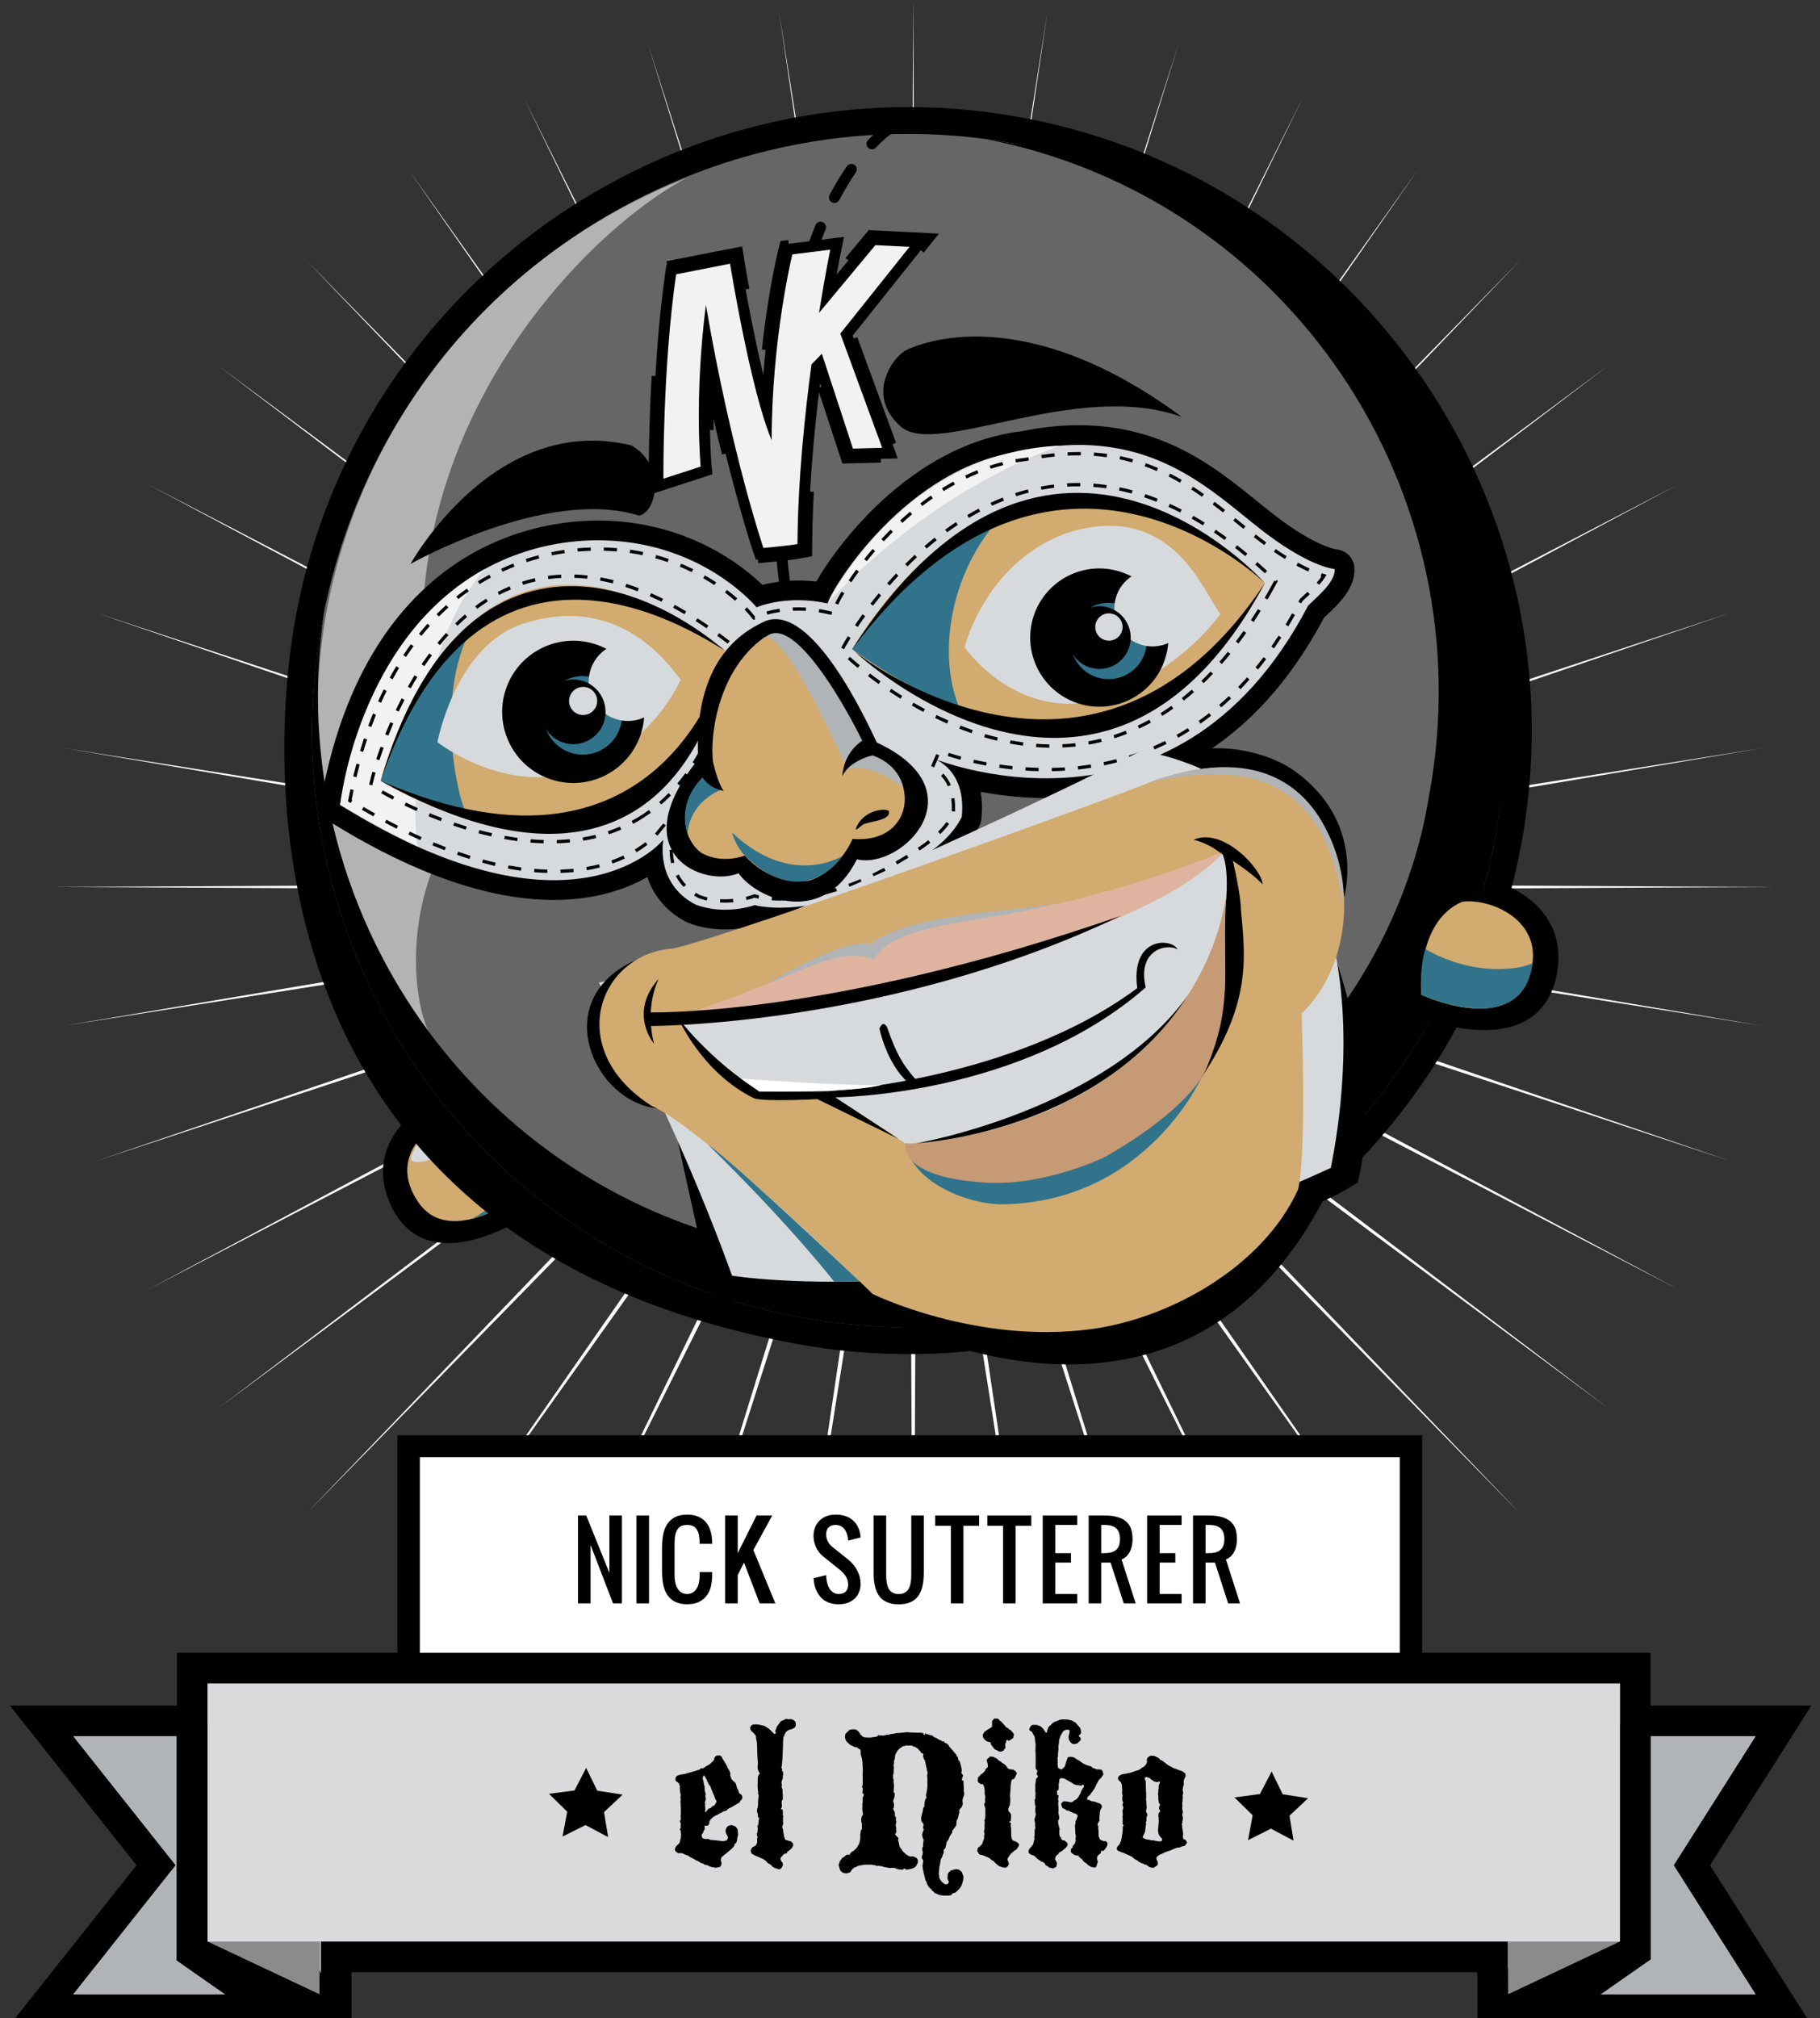 <?xml version="1.0" encoding="utf-8"?>
<!-- Generator: Adobe Illustrator 16.2.1, SVG Export Plug-In . SVG Version: 6.00 Build 0)  -->
<!DOCTYPE svg PUBLIC "-//W3C//DTD SVG 1.1//EN" "http://www.w3.org/Graphics/SVG/1.1/DTD/svg11.dtd">
<svg version="1.1" xmlns="http://www.w3.org/2000/svg" xmlns:xlink="http://www.w3.org/1999/xlink" x="0px" y="0px"
	 width="242.942px" height="269.291px" viewBox="0 0 242.942 269.291" enable-background="new 0 0 242.942 269.291"
	 xml:space="preserve">
<rect x="0" y="0" width="242.942" height="269.291" fill="#333333" stroke="none"/>
<g id="Capa_1">
	<path fill="#FFFFFF" d="M121.904,0l0.538,111.275l17.401-109.82l-16.336,109.994L157.343,5.79l-32.805,106.004l49.426-98.895
		l-48.466,99.399l63.811-89.697l-62.937,90.351l76.621-78.29l-75.858,79.079l87.544-64.955l-86.908,65.855l96.313-50.023
		l-95.826,51.016l102.709-33.854l-102.373,34.916l106.575-16.854l-106.406,17.957l107.818,0.558l-107.818,0.556l106.406,17.954
		l-106.575-16.852l102.373,34.914L128.258,121.07l95.826,51.014l-96.313-50.021l86.908,65.855l-87.544-64.956l75.858,79.079
		l-76.621-78.287l62.937,90.348l-63.811-89.692l48.466,99.395l-49.426-98.89l32.805,106.001l-33.835-105.66l16.336,109.994
		l-17.401-109.821l-0.538,111.275l-0.541-111.275L103.968,235.25l16.328-109.994L86.468,230.914l32.803-106.004l-49.43,98.895
		l48.466-99.396l-63.806,89.694l62.933-90.348l-76.615,78.287l75.852-79.079l-87.541,64.956l86.909-65.855l-96.309,50.021
		l95.815-51.014L12.842,154.928l102.373-34.916L8.642,136.865l106.403-17.954L7.231,118.355l107.814-0.558L8.642,99.841
		l106.573,16.854L12.842,81.779l102.703,33.854L19.729,64.618l96.309,50.023L29.129,48.786l87.541,64.955L40.818,34.662
		l76.615,78.29L54.501,22.602l63.806,89.697L69.841,12.899l49.43,98.895L86.468,5.79l33.828,105.659L103.968,1.455l17.396,109.82
		L121.904,0z"/>
</g>
<g id="Capa_4">
	<g>
		<g>
			<rect x="54.543" y="192.946" fill="#FFFFFF" width="133.799" height="30.52"/>
			<path d="M186.845,194.446v27.52H56.043v-27.52h124.053 M53.043,191.515v30.451v3h7.499h119.554h9.747v-3v-30.451H53.043z"/>
		</g>
		<path d="M81.827,213.95l-2.995-7.799v7.799h-1.674v-11.723h1.097l3.09,7.652v-7.652h1.675v11.723H81.827z"/>
		<path d="M84.96,202.228h1.675v11.723H84.96V202.228z"/>
		<path d="M95.066,209.763v0.418c0,0.525-0.057,1.021-0.168,1.494c-0.113,0.469-0.302,0.881-0.564,1.234
			c-0.26,0.354-0.604,0.635-1.033,0.842c-0.428,0.211-0.955,0.316-1.585,0.316c-0.624,0-1.151-0.107-1.581-0.32
			c-0.427-0.215-0.772-0.512-1.032-0.893c-0.263-0.383-0.449-0.838-0.563-1.365c-0.112-0.527-0.17-1.105-0.17-1.734v-3.342
			c0-0.629,0.058-1.205,0.17-1.732c0.114-0.527,0.301-0.98,0.563-1.361c0.26-0.379,0.605-0.676,1.032-0.891
			c0.43-0.213,0.957-0.318,1.581-0.318c0.595,0,1.106,0.094,1.529,0.283c0.426,0.191,0.771,0.455,1.042,0.795
			c0.268,0.34,0.466,0.75,0.592,1.229c0.126,0.477,0.188,1.002,0.188,1.578h-1.675c0-0.42-0.027-0.785-0.083-1.1
			c-0.058-0.312-0.15-0.574-0.282-0.783c-0.131-0.213-0.303-0.367-0.516-0.473c-0.213-0.104-0.479-0.154-0.795-0.154
			c-0.311,0-0.574,0.051-0.788,0.154c-0.214,0.105-0.388,0.26-0.517,0.473c-0.131,0.209-0.224,0.471-0.282,0.783
			c-0.056,0.314-0.086,0.68-0.086,1.1v4.186c0,0.316,0.03,0.623,0.086,0.922c0.059,0.303,0.151,0.572,0.282,0.807
			c0.129,0.234,0.303,0.424,0.517,0.568s0.478,0.217,0.788,0.217c0.316,0,0.582-0.072,0.795-0.217s0.385-0.334,0.516-0.568
			c0.132-0.234,0.225-0.504,0.282-0.807c0.056-0.299,0.083-0.605,0.083-0.922v-0.418H95.066z"/>
		<path d="M103.499,213.95h-2.095l-2.091-5.443l-0.838,1.674v3.77h-1.675v-11.723h1.675v5.023l2.512-5.023h2.092l-2.519,4.605
			L103.499,213.95z"/>
		<path d="M111.946,214.067c-0.417,0-0.785-0.049-1.104-0.148c-0.318-0.098-0.593-0.227-0.829-0.391s-0.433-0.35-0.594-0.557
			c-0.163-0.209-0.296-0.42-0.398-0.639c-0.245-0.504-0.384-1.084-0.42-1.732l1.667-0.42c0.02,0.471,0.089,0.891,0.211,1.258
			c0.053,0.156,0.121,0.311,0.2,0.459c0.082,0.15,0.18,0.285,0.299,0.402c0.118,0.119,0.256,0.213,0.415,0.285
			c0.161,0.072,0.346,0.109,0.554,0.109c0.839,0,1.261-0.42,1.261-1.256c0-0.211-0.027-0.406-0.08-0.586
			c-0.052-0.182-0.131-0.355-0.234-0.525c-0.105-0.168-0.238-0.328-0.393-0.488c-0.157-0.16-0.34-0.324-0.551-0.494l-2.093-1.674
			c-0.213-0.172-0.399-0.365-0.558-0.58c-0.159-0.217-0.293-0.443-0.398-0.684c-0.103-0.24-0.181-0.484-0.231-0.732
			c-0.049-0.25-0.076-0.494-0.076-0.738c0-0.377,0.063-0.736,0.191-1.078c0.126-0.342,0.312-0.643,0.557-0.9
			c0.247-0.262,0.553-0.467,0.92-0.621c0.366-0.152,0.787-0.227,1.267-0.227c0.419,0,0.787,0.043,1.106,0.129
			c0.32,0.088,0.598,0.203,0.831,0.348c0.238,0.145,0.435,0.309,0.597,0.49c0.162,0.186,0.296,0.369,0.399,0.559
			c0.244,0.445,0.385,0.955,0.422,1.521l-1.676,0.418c-0.02-0.391-0.088-0.74-0.211-1.047c-0.053-0.131-0.121-0.258-0.198-0.383
			c-0.081-0.123-0.181-0.234-0.3-0.332c-0.119-0.1-0.256-0.178-0.415-0.24c-0.162-0.059-0.345-0.088-0.556-0.088
			c-0.218,0-0.406,0.031-0.566,0.098c-0.16,0.068-0.292,0.158-0.393,0.273c-0.104,0.113-0.18,0.246-0.228,0.398
			s-0.073,0.314-0.073,0.484c0,0.289,0.067,0.584,0.206,0.887c0.133,0.301,0.348,0.562,0.636,0.791l2.095,1.676
			c0.265,0.215,0.503,0.447,0.71,0.701c0.207,0.256,0.383,0.523,0.527,0.801c0.144,0.279,0.255,0.564,0.327,0.859
			c0.075,0.295,0.114,0.584,0.114,0.873c0,0.361-0.062,0.707-0.18,1.035c-0.117,0.33-0.297,0.621-0.54,0.875
			c-0.242,0.252-0.547,0.455-0.913,0.605C112.883,213.991,112.449,214.067,111.946,214.067z"/>
		<path d="M119.964,214.073c-0.487,0-0.911-0.057-1.265-0.174c-0.356-0.113-0.659-0.273-0.907-0.477
			c-0.249-0.203-0.452-0.443-0.603-0.721c-0.153-0.277-0.271-0.572-0.355-0.893c-0.085-0.318-0.145-0.65-0.176-1
			c-0.03-0.35-0.043-0.697-0.043-1.047v-7.535h1.674v7.541c0,0.209,0.003,0.426,0.007,0.652c0.003,0.229,0.022,0.449,0.056,0.664
			c0.032,0.217,0.081,0.424,0.146,0.619c0.065,0.197,0.16,0.367,0.285,0.516c0.123,0.145,0.282,0.262,0.475,0.35
			c0.189,0.088,0.427,0.129,0.706,0.129c0.278,0,0.513-0.041,0.706-0.129c0.192-0.088,0.351-0.205,0.475-0.35
			c0.124-0.148,0.219-0.318,0.285-0.516c0.065-0.195,0.113-0.402,0.146-0.619c0.032-0.215,0.051-0.436,0.055-0.664
			c0.006-0.227,0.008-0.443,0.008-0.652v-7.541h1.674v7.535c0,0.35-0.017,0.697-0.047,1.047s-0.088,0.682-0.173,1
			c-0.083,0.32-0.203,0.615-0.357,0.893c-0.152,0.277-0.352,0.518-0.6,0.721s-0.55,0.363-0.907,0.477
			C120.875,214.017,120.452,214.073,119.964,214.073z"/>
		<path d="M130.696,202.228v1.373h-2.093v10.35h-1.675v-10.35h-2.093v-1.373H130.696z"/>
		<path d="M137.663,202.228v1.373h-2.093v10.35h-1.674v-10.35h-2.094v-1.373H137.663z"/>
		<path d="M142.956,208.507h-2.094v4.188h2.932v1.256h-4.607v-11.723h4.607v1.258h-2.932v3.766h2.094V208.507z"/>
		<path d="M150.001,213.95l-1.754-5.443h-1.255v5.443h-1.675v-11.723h2.093c0.731,0,1.341,0.076,1.824,0.227
			c0.485,0.148,0.87,0.361,1.159,0.637c0.288,0.273,0.49,0.605,0.607,0.988c0.116,0.389,0.179,0.816,0.179,1.287
			c0,0.289-0.023,0.549-0.063,0.781c-0.042,0.229-0.099,0.438-0.169,0.617c-0.07,0.182-0.147,0.342-0.235,0.477
			c-0.089,0.139-0.179,0.256-0.27,0.352c-0.216,0.23-0.46,0.396-0.735,0.496l1.889,5.861H150.001z M146.992,207.251h0.418
			c0.313,0,0.6-0.029,0.855-0.088c0.258-0.059,0.479-0.16,0.66-0.305c0.184-0.145,0.327-0.336,0.426-0.58
			c0.101-0.24,0.152-0.545,0.152-0.912c0-0.365-0.052-0.67-0.152-0.912c-0.099-0.242-0.242-0.436-0.426-0.578
			c-0.182-0.145-0.402-0.246-0.66-0.305c-0.256-0.057-0.542-0.086-0.855-0.086h-0.418V207.251z"/>
		<path d="M156.888,208.507h-2.095v4.188h2.932v1.256h-4.605v-11.723h4.605v1.258h-2.932v3.766h2.095V208.507z"/>
		<path d="M163.935,213.95l-1.755-5.443h-1.258v5.443h-1.674v-11.723h2.094c0.732,0,1.342,0.076,1.825,0.227
			c0.484,0.148,0.869,0.361,1.158,0.637c0.286,0.273,0.491,0.605,0.608,0.988c0.117,0.389,0.175,0.816,0.175,1.287
			c0,0.289-0.02,0.549-0.062,0.781c-0.041,0.229-0.097,0.438-0.166,0.617c-0.071,0.182-0.147,0.342-0.239,0.477
			c-0.087,0.139-0.176,0.256-0.266,0.352c-0.215,0.23-0.46,0.396-0.736,0.496l1.889,5.861H163.935z M160.922,207.251h0.42
			c0.315,0,0.602-0.029,0.856-0.088c0.259-0.059,0.479-0.16,0.66-0.305c0.185-0.145,0.326-0.336,0.425-0.58
			c0.102-0.24,0.15-0.545,0.15-0.912c0-0.365-0.049-0.67-0.15-0.912c-0.099-0.242-0.24-0.436-0.425-0.578
			c-0.182-0.145-0.401-0.246-0.66-0.305c-0.255-0.057-0.541-0.086-0.856-0.086h-0.42V207.251z"/>
	</g>
</g>
<g id="Capa_16">
	<g>
		<polygon fill="#D9DADB" points="199.26,268.159 199.26,261.125 44.872,261.125 44.872,268.159 5.55,268.159 20.841,248.895 
			5.55,229.631 25.667,229.631 25.667,222.598 218.283,222.598 218.283,229.631 238.062,229.631 225.832,248.895 238.062,268.159 		
			"/>
		<path d="M216.234,224.647v7.033h18.1l-10.93,17.214l10.93,17.214h-33.023v-7.032H42.823v7.032H9.795l13.665-17.214L9.795,231.681
			h17.921v-7.033H216.234 M220.332,220.548h-4.098H27.714h-4.098v4.1v2.935H9.795H1.307l5.277,6.65l11.642,14.664L6.583,263.56
			l-5.277,6.649h8.488h33.028h4.1v-4.101v-2.934h150.288v2.934v4.101h4.1h33.023h7.461l-3.998-6.3l-9.535-15.015l9.535-15.016
			l3.998-6.297h-7.461h-14.002v-2.935V220.548L220.332,220.548z"/>
	</g>
	<polygon fill="#B0B4B7" points="42.823,266.108 42.823,231.681 9.795,231.681 23.46,248.895 9.795,266.108 	"/>
	<polygon fill="#B0B4B7" points="234.334,231.681 201.311,231.681 201.311,266.108 234.334,266.108 223.404,248.895 	"/>
	<polygon points="23.569,230.132 23.569,261.597 33.163,268.294 44.353,267.451 30.587,230.132 	"/>
	<polygon points="220.346,229.995 220.346,261.457 210.752,268.159 199.564,267.311 213.324,229.995 	"/>
	<polygon fill="#8B8B8B" points="216.234,224.647 216.234,259.076 201.311,266.108 201.172,231.681 	"/>
	<polygon fill="#8B8B8B" points="27.714,224.647 27.714,259.076 42.644,266.108 42.778,231.681 	"/>
	<rect x="27.714" y="224.647" fill="#D9DADB" width="188.521" height="34.429"/>
	<path d="M169.739,236.387l1.485,3.04l3.39,0.523l-2.484,2.329l0.539,3.336l-3.017-1.605l-3.061,1.537l0.621-3.322l-2.43-2.382
		l3.402-0.449L169.739,236.387z"/>
	<path d="M78.243,235.904l1.484,3.043l3.391,0.525l-2.488,2.328l0.544,3.336l-3.021-1.605l-3.061,1.537l0.619-3.321l-2.428-2.386
		l3.402-0.445L78.243,235.904z"/>
	<g>
		<path d="M95.71,234.25h0.388l0.245,0.164l0.052,0.175l0.364,0.579l0.268,0.458l0.121,0.31l0.191,0.296l0.105,0.254l0.053,0.164
			l-0.023,0.107l0.023,0.229l0.055,0.133l0.055,0.219l0.203,0.254l0.324,0.271l0.107,0.201l0.066,0.271l0.082,0.281l0.135,0.214
			l0.133,0.419l0.363,0.295l0.084,0.283l-0.055,0.243l-0.229,0.245l-0.109,0.2l-0.658,0.392l-0.447,0.269l-0.32,0.137l-0.139,0.105
			l-0.174,0.173l-0.135,0.055l-0.338,0.085l-0.212,0.16l-0.163,0.052l-0.471,0.284h-0.109l-0.2,0.162l-0.108,0.026l-0.379,0.364
			l-0.146,0.243l-0.03,0.107v0.122l-0.023,0.162l-0.219,0.213l-0.391-0.023l0.027,0.309l-0.027,0.215l-0.105,0.161l-0.084,0.258
			l-0.133,0.16l-0.066,0.16l0.038,0.258l0.106,0.188l0.139,0.025l0.133,0.055h0.163h0.334l0.258,0.119l0.378,0.031l0.311,0.023
			l0.158,0.03h0.109l0.363,0.054l0.379,0.025l0.363-0.055l0.162-0.109l0.055-0.119l0.066-0.135l-0.029-0.107v-0.108l-0.092-0.146
			l-0.107-0.19l-0.109-0.349l0.08-0.339l0.082-0.135l0.109-0.174l0.281-0.138l0.16-0.023h0.176l0.271,0.108l0.162,0.053l0.199,0.227
			l0.109,0.245l0.055,0.715l-0.055,0.119l-0.055,0.322l-0.055,0.338l-0.078,0.218L98.134,246l-0.109,0.176l-0.025,0.159l-0.24,0.271
			l-0.207,0.2l-1.184,0.961l-0.109,0.176l-0.053,0.349l0.083,0.146l0.024,0.24l-0.055,0.219l-0.161,0.229l-0.147,0.025l-0.43,0.082
			l-0.205-0.053l-0.348-0.055l-0.176-0.055l-0.242-0.108l-0.164-0.092l-0.176-0.029l-0.16-0.024l-0.215-0.163l-0.257-0.055
			l-0.456-0.283l-0.148-0.054l-0.242-0.133l-0.285-0.164l-0.242-0.109l-0.391-0.254l-0.375-0.133l-0.339-0.164l-0.161-0.027H90.52
			l-0.161-0.093l-0.201-0.188l-0.08-0.191l0.025-0.079l0.055-0.2l0.121-0.191l0.324-0.309l0.16-0.242l0.027-0.241l0.067-0.205
			l0.055-0.375v-0.175l-0.028-0.297v-0.176l-0.094-0.08l-0.027-0.245l0.149-0.078l-0.083-0.176l0.055-0.271l-0.026-0.16
			l-0.119-0.312l0.119-0.133l0.026-0.109v-0.108l-0.026-0.441l0.026-0.109v-0.888l-0.026-0.188v-0.258l-0.028-0.375l0.028-0.259
			l-0.028-0.297l0.028-0.199l0.026-0.134l-0.055-0.108l-0.066-0.501l-0.024-0.309l0.024-0.218l-0.107-0.32l-0.081-0.122
			l-0.296-0.215l-0.094-0.109l-0.027-0.133l0.027-0.256l0.174-0.245l0.38-0.147l0.579-0.083l0.309-0.078l0.109-0.055l0.16-0.026
			l1.158-0.337l0.175-0.079h0.136l0.08-0.084l0.107-0.133l0.202,0.054l0.269-0.137l0.188-0.146l0.418-0.242l0.109-0.055l0.523-0.501
			l0.085-0.188l0.024-0.201l0.176-0.191L95.71,234.25z M93.89,236.958l-0.084,0.216v0.219l0.055,0.145l0.055,0.218l0.055,0.361
			l0.027,0.135l0.053,0.107l0.027,0.581l0.025,0.107l0.055,0.176l0.053,0.271l-0.078,0.188l0.078,0.254v0.161l-0.053,0.163
			l-0.08,0.279l0.025,0.108l0.029,0.109l-0.029,0.23l0.029,0.133v0.191l0.025,0.134l-0.055,0.254l0.083,0.137l0.364-0.47
			l0.391-0.138l0.054-0.135l0.107-0.055l0.108-0.079l0.16-0.054l0.23-0.392l0.055-0.109l-0.055-0.146l-0.133-0.242l-0.055-0.137
			l-0.043-0.176l-0.188-0.405l-0.391-0.997l-0.109-0.078l-0.267-0.524l-0.055-0.188l-0.339-0.582L93.89,236.958z"/>
		<path d="M105.073,229.36l0.104,0.067l0.326-0.041l0.201,0.041l0.246,0.107l0.225,0.215l0.031,0.216l0.023,0.151v0.134
			l-0.109,0.242l-0.387,0.228l-0.135,0.026l-0.203,0.054l-0.297,0.138l-0.133,0.134l-0.121,0.145l-0.217,0.501l-0.055,0.109v0.107
			l-0.025,0.188l-0.027,0.471v0.309l-0.08,1.819l-0.068,0.798l-0.027,0.133l-0.055,0.2l0.121,0.216l-0.039,0.218l0.148,0.121v0.188
			l0.027,0.216l-0.055,0.202v0.294l-0.082,0.176l-0.092,0.325v0.163l0.053,0.146v0.109l-0.053,0.188l0.146,0.446v0.363l0.027,0.271
			v0.63l-0.082,0.083l-0.066,0.145v0.273l0.027,0.309l-0.027,0.216l-0.109,0.269l0.205,0.028l0.053,0.176v0.188v0.362l0.055,0.191
			l-0.027,0.134v0.551l0.027,0.258l-0.055,0.213l-0.082,0.242l0.055,0.206l0.082,0.294v0.23l0.053,0.163l0.027,0.134l0.025,0.254
			l0.082,0.216l0.055,0.188l0.176,0.098l0.604,0.162l0.273,0.241l0.023,0.108v0.28l-0.188,0.298l-0.393,0.336l-0.188,0.134
			l-0.078,0.203l-0.312,0.055l-0.135,0.109l-0.338,0.387l-0.078,0.191l0.162,0.364l0.146,0.133l0.055,0.272l-0.148,0.363
			l-0.215,0.216l-0.188,0.024l-0.26-0.053l-0.107-0.08h-0.135l-0.08-0.055l-0.258-0.134l-0.188-0.229l-0.213-0.139l-0.283-0.157
			l-0.109-0.138l-0.107-0.146l-0.08-0.028l-0.314-0.215l-0.387-0.16l-0.295-0.152l-0.229-0.078l-0.219-0.109l-0.297-0.161
			l-0.096-0.081l-0.053-0.149l-0.053-0.266l0.135-0.285l0.146-0.134l0.107-0.054l0.273-0.137l0.199-0.388v-0.581l0.084-0.162
			l-0.084-0.135l-0.023-0.173l-0.031-0.137l0.084-0.137l0.055-0.442v-0.19l-0.055-0.333l0.135-0.085v-0.188l0.023-0.201l0.029-0.296
			l0.055-0.161l-0.055-0.151l-0.107-0.055v-0.32l-0.133-0.416l0.023-0.339l0.084-0.242l0.053-0.446l-0.027-0.163l0.055-0.604
			l0.023-0.309v-0.134l-0.078-0.245l0.055-0.147l-0.055-0.109l-0.055-0.712l0.029-0.473v-0.325v-0.199l0.025-0.219l0.107-0.254
			l0.162-0.161l-0.162-0.219l-0.133-0.387l-0.029-0.216l0.029-0.121l-0.029-0.109l0.055-0.133l-0.025-0.394l-0.029-0.458
			l-0.025-0.309l-0.053-1.764l-0.086-0.394l-0.035-0.268l-0.031-0.283l-0.375-0.434l-0.176-0.122l-0.162-0.24l-0.055-0.284
			l0.135-0.242l0.229-0.157l0.436-0.03l0.441,0.055l0.229,0.055l0.295,0.078h0.109l0.502,0.312l0.254,0.188l0.164,0.163l0.295,0.309
			l0.146,0.134l0.16-0.055l0.055-0.133l-0.107-0.176l0.271-0.688l0.145-0.164l0.352-0.496l0.393-0.161l0.24-0.121L105.073,229.36z"
			/>
		<path d="M113.601,230.775l0.392-0.028l0.188,0.028l0.229,0.108l0.188,0.157l0.162,0.23l0.163,0.272l0.121,0.024l0.024,0.108
			l0.296,0.15l0.501,0.025h0.108h0.333l0.164-0.055h0.188l0.312-0.055l0.16-0.066l0.15-0.215l0.023,0.16l0.138-0.054h0.135
			l0.338,0.028l0.188-0.028l0.242-0.079h0.284l0.107-0.055l0.417-0.081h0.164l0.254-0.082l0.375-0.024l0.688-0.054l0.363-0.055
			l0.742,0.055l0.969,0.023l0.136-0.023l0.39,0.078l0.082,0.218h0.188l-0.055-0.218l0.258,0.137l0.16,0.026l0.164,0.055l0.201,0.055
			l0.19,0.024l0.266,0.229l0.394,0.162l0.162,0.133l0.338,0.139l0.212,0.146h0.257l0.028,0.188l0.188,0.029l0.204,0.135l0.158,0.148
			l0.107,0.213l0.219,0.242l0.363,0.421l0.161,0.188l0.121,0.146l0.109,0.138v0.134l0.159,0.108l0.053,0.361l0.084,0.109
			l0.107,0.133l0.066,0.23l0.109,0.405l0.055,0.229l0.053,0.351l-0.082,0.254l0.134,0.217l0.083,0.108l0.023,0.121l-0.106,0.217
			l-0.026,0.135l-0.025,0.227l0.213,0.055v0.215l0.055,0.863l-0.024,0.162l0.024,0.268l0.055,0.174l-0.024,0.243l-0.14,0.338
			l-0.078,0.35l0.026,0.309l0.028,0.218l-0.083,0.149l-0.081,0.242l-0.282,0.297l-0.055,0.229l0.028,0.215l-0.082,0.227
			l-0.055,0.298l-0.079,0.282l-0.133,0.191l-0.055,0.577l-0.028,0.161l-0.122,0.134l-0.104,0.206l-0.218,0.215l-0.081,0.176v0.212
			l-0.092,0.109l-0.219,0.337l-0.108,0.27l-0.079,0.227l-0.176,0.164l-0.078,0.218l-0.138,0.688l-0.242,0.255v0.442l-0.146,0.245
			l-0.029,0.212l-0.188,0.312l-0.054,0.243l-0.055,0.335l-0.024,0.161l-0.03,0.137l-0.055,0.202v0.162l-0.023,0.188l-0.055,0.581
			l0.026,0.121l0.028,0.16v0.135l0.078,0.254l0.109,0.163l0.163,0.219l0.388,0.309l0.216,0.027l0.175-0.027l0.188-0.309
			l-0.104-0.164l-0.107-0.309l0.055-0.609l0.133-0.188l0.267-0.242l0.339-0.096l0.337-0.08h0.133l0.136,0.055l0.189,0.025
			l0.147,0.15l0.19,0.133l0.025,0.108l0.188,0.5v0.16l-0.023,0.174v0.108l-0.138,0.5l-0.134,0.352l-0.229,0.333l-0.297,0.298
			l-0.254,0.229l-0.458,0.139v0.107l-0.151,0.104l-0.157,0.03l-0.139,0.024h-0.525h-0.104l-0.176-0.024l-0.38-0.054l-0.133-0.055
			l-0.176-0.055l-0.188-0.109l-0.162-0.023l-0.12-0.164l-0.297-0.228l-0.055-0.188l-0.162-0.055l-0.229-0.31l-0.079-0.108
			l-0.108-0.243l-0.055-0.203l-0.146-0.214l-0.053-0.258l-0.086-0.35l-0.133-0.526v-0.159l-0.08-0.149v-0.188l-0.053-0.325
			l0.053-0.176V248.6l0.053-0.133l-0.027-0.285l-0.133-0.161l-0.028-0.219v-0.121l0.083-0.133l0.053-0.47l-0.081-0.164v-0.281
			l0.053-0.136l0.081-0.188l-0.027-0.188l0.082-0.677l-0.136-0.188v-0.107l-0.079-0.339l0.055-0.211l0.078-0.219l0.109-0.282
			l-0.109-0.133v-0.164l0.055-0.146v-0.297l-0.108-0.108l-0.174-0.259l-0.026-0.441l0.121-0.555l0.055-0.16l0.024-0.106l0.108-0.555
			l0.133-0.108v-0.255v-0.164l0.086-0.441l0.053-0.188l0.123-0.055v-0.137l-0.055-0.283l0.105-0.471l0.082-0.578v-0.716v-0.418
			l-0.03-0.496l0.055-0.189v-0.269l-0.079-0.151l-0.027-0.212l-0.105-0.446l-0.121-0.55l-0.031-0.191l-0.106-0.08l-0.136-0.447
			l0.055-0.267l-0.161-0.121h-0.121l-0.08-0.188l-0.217-0.215l-0.133-0.176l-0.418-0.272l-0.138-0.024l-0.309-0.134l-0.241-0.029
			l-0.134,0.029l-0.259-0.029l-0.188,0.029l-0.394,0.106l-0.242,0.19l-0.145,0.079l-0.271,0.283l-0.08,0.135l-0.139,0.242
			l-0.09,0.228l-0.031,0.084l-0.023,0.31l-0.055,0.24l-0.109,0.271l0.031-0.084l0.023,0.285l-0.078,0.218l0.055,0.361l-0.031,0.405
			v0.309l-0.078,0.216v0.496l0.078,0.176l-0.023,0.352l0.055,0.137l-0.031-0.108l0.055,0.496l-0.023,0.109l-0.031,0.5v0.229
			l0.135,0.053v0.324l-0.025,0.199l-0.078,0.246l-0.055,0.134l-0.055,0.133l0.133,0.5l-0.023,0.203v0.216l-0.109,0.108l0.109,0.31
			l0.104,0.133l0.029,0.362v0.246l0.145,0.104v0.14l-0.023,0.254l0.078,0.188l-0.023,0.176l-0.055,0.161v0.164v0.188l0.078,0.2
			l-0.055,0.163l0.055,0.188v0.203l-0.176,0.267l0.152,0.205l0.32,0.322l-0.078,0.19l0.106,0.442l0.055,0.204l0.026,0.213
			l0.149,0.298l0.212,0.203v0.107l0.108,0.107l0.312,0.281l0.079,0.109l0.242,0.106l0.081,0.133h0.149l0.269,0.055l0.161-0.023
			l0.149,0.023l0.405,0.207l0.146,0.266v0.229l-0.024,0.138l-0.029,0.103l-0.122,0.164l-0.024,0.121l-0.108,0.108l-0.162,0.134
			l-0.363,0.163l-0.188,0.028l-0.284,0.053l-0.133,0.026h-0.137l-0.188-0.162l-0.23,0.136l-0.133,0.052l-0.216-0.052l-0.121,0.026
			l-0.136-0.055l-0.294-0.053l-0.121-0.109l-0.352-0.025l-0.312,0.025h-0.135l-0.188-0.025l-0.284-0.082h-0.188l-0.337-0.134h-0.188
			l-0.164-0.055l-0.336,0.027l-0.105-0.066l-0.138-0.027l-0.147-0.025l-0.161-0.029l-0.109-0.024h-0.862l-0.348,0.024l-0.107,0.055
			l-0.339,0.027l-0.324,0.121l-0.122,0.106h-0.157l-0.367,0.298l-0.214,0.335l-0.106,0.084l-0.138,0.024l-0.171,0.08h-0.191
			l-0.215-0.025l-0.229-0.079l-0.24-0.191l-0.14-0.256l-0.146-0.55l0.055-0.217l0.121-0.338l0.16-0.187l0.082-0.164l0.216-0.133
			l0.473-0.363l0.309,0.023l0.078,0.109l-0.023-0.161l0.133-0.189l0.216-0.201l0.121-0.027l0.46-0.442l0.335-0.555l0.136-0.515
			v-0.254l0.025-0.161l-0.025-0.309l0.055-0.164l0.023-0.336l0.121-0.161l0.03-0.137v-0.188v-0.442l-0.083-0.312v-0.351l0.028-0.146
			l0.024-0.137l0.188-0.298l-0.051-0.227l-0.053-0.403v-0.258l0.024-0.214l-0.024-0.203l0.024-0.133l0.028-0.419l-0.028-0.27
			l0.028-0.135l0.104-0.174l0.055-0.243l-0.212-0.19l0.053-0.281v-0.325l-0.083-0.175l0.03-0.133l0.053-0.219v-0.833v-0.219v-0.496
			l0.025-0.312l-0.054-0.9v-0.284l-0.055-0.295l-0.024-0.135l-0.151-0.524l-0.023-0.634l-0.297-0.151l-0.107-0.134l-0.206-0.055
			h-0.133l-0.634-0.308l-0.333-0.295l-0.14-0.136l-0.105-0.149l-0.136-0.429l0.054-0.312v-0.134l0.133-0.134l0.395-0.394
			L113.601,230.775z"/>
		<path d="M132.139,234.383l0.282,0.031l0.243,0.023l0.082,0.109h0.134l0.229,0.149l0.217,0.242l0.133,0.055l0.121,0.055
			l0.136,0.145l0.348,0.218l0.204,0.188l0.242,0.338l0.188,0.133l0.176,0.029l0.297,0.025l0.149,0.054l0.215,0.151l0.19,0.24v0.081
			l-0.138,0.337l-0.213,0.375l-0.149,0.055l-0.163,0.066l-0.079,0.272l-0.078,0.496v0.084v0.16l-0.031,0.444l-0.055,0.658
			l0.031,0.394v0.161v0.309l-0.031,0.219l-0.023,0.254l-0.098,0.106l-0.106,0.378v0.149l0.149,0.27l0.109,0.054l0.108,0.256v0.405
			l-0.03,0.416l-0.23,0.135l0.261,0.174l-0.03,0.189l-0.023,0.216l0.054,0.202l0.024,1.079l0.055,0.35l0.054,0.133l0.079,0.121
			l0.229,0.109l0.188,0.055l0.191,0.108l0.146,0.133l0.108,0.121l-0.029,0.162l-0.079,0.163l-0.23,0.363l-0.24,0.133l-0.284,0.242
			l-0.32,0.285l-0.285,0.446l-0.055,0.105l-0.027,0.16l0.082,0.23l0.08,0.191v0.212l-0.08,0.203l-0.297,0.243l-0.47-0.053
			l-0.258-0.109l-0.214-0.081l-0.138-0.119l-0.309-0.245l-0.269-0.31l-0.136-0.025l-0.418-0.349l-0.362-0.176l-0.555-0.219
			l-0.134-0.024l-0.164-0.03l-0.172-0.078l-0.052-0.163l-0.108-0.119l-0.055-0.189l0.055-0.338l0.199-0.163l0.242-0.213l0.188-0.229
			l0.029-0.191l0.121-0.297l0.053-0.119l0.026-0.188l-0.026-0.189l0.08-0.31l-0.08-0.324l0.08-0.337v-0.551l0.029-0.337
			l-0.055-0.242l0.08-0.188l0.053-0.23v-0.351v-0.556v-0.278l-0.053-0.163l-0.108-0.31l0.028-0.16l0.109-0.188l-0.029-0.447
			l0.053-0.271l-0.023-0.145l-0.084-0.327l0.029-0.145l-0.029-0.434l-0.08-0.364l-0.095-0.188l-0.079-0.107h-0.218l-0.163-0.068
			l-0.118-0.106l-0.105-0.081l-0.055-0.243l0.055-0.391l0.199-0.188l0.164-0.204l0.106-0.055l0.281-0.242l0.191-0.229l0.055-0.158
			l0.133-0.162l0.146-0.107l0.03-0.121l-0.03-0.379l-0.122-0.364v-0.135l0.122-0.161l0.217-0.176L132.139,234.383z M132.746,229.309
			l0.309,0.023h0.134l0.218,0.176l0.079,0.134l0.095,0.027l0.188,0.188l0.351,0.395l0.121,0.16l0.083,0.105h0.108l0.333,0.284
			l0.141,0.053l0.211,0.242l0.23,0.312l-0.093,0.497l-0.579,0.394l-0.243-0.151l-0.108,0.108l-0.028,0.121v0.134l-0.078,0.108
			l-0.055,0.162l0.055,0.362l-0.03,0.164l-0.122,0.078l-0.106,0.205l-0.323,0.135h-0.282l-0.297-0.188l-0.175-0.055l-0.216-0.176
			l-0.159-0.218l-0.121-0.188l-0.138-0.121l0.028-0.133l-0.082-0.162l-0.442-0.109l-0.109-0.078l-0.162-0.121l-0.256-0.325
			l-0.053-0.363l0.229-0.394l0.375-0.266l0.419-0.243l0.229-0.176v-0.716l0.138-0.213L132.746,229.309z"/>
		<path d="M141.827,229.428l0.714,0.025l0.309,0.082l0.243,0.055l0.5,0.297l0.229,0.278l0.322,0.352l0.083,0.149l0.023,0.109
			l0.031,0.133l0.023,0.339l-0.133,0.215l-0.163,0.106v0.108l0.272,0.283l-0.055,0.271l-0.405,0.388l-0.121,0.055l-0.35,0.055
			l-0.229-0.055l-0.217-0.188l-0.215-0.339l-0.053-0.375l0.053-0.283l0.027-0.108l0.053-0.164v-0.363l-0.256-0.053l-0.269,0.029
			l-0.309,0.159l-0.325,0.555l-0.081,0.174l-0.028,0.135l-0.091,0.188l-0.054,0.313v0.188l-0.085,0.549l0.03,0.242l-0.055,0.448
			l-0.025,0.337v0.297l-0.054,0.133v0.095l0.024,0.163l-0.024,0.134l0.024,0.188l-0.024,0.229l0.024,0.216l0.055,0.364l0.417,0.188
			l0.135-0.079l0.336-0.337l0.109-0.352l0.269-0.835l0.203-0.083h0.376l0.282,0.083l0.241,0.147l0.176,0.137l0.138,0.052
			l0.214,0.137l0.337,0.254l0.188,0.108l0.284,0.134l0.217,0.082l0.39,0.108l0.082,0.027l0.216,0.199l0.631,0.217l0.258-0.025
			l0.242,0.055l0.163,0.104l0.146,0.501l-0.338,0.498l-0.242,0.204l-0.229,0.403l-0.213,0.418l-0.108,0.267l-0.392,0.58
			l-0.109,0.096l-0.079,0.163l-0.081,0.108l-0.12,0.104l-0.243,0.229l-0.027,0.352l0.164-0.026l0.188,0.079l0.229,0.12l0.32,0.031
			l0.61,0.211l0.278,0.109l0.191,0.312v0.105l-0.191,0.366l-0.104,0.35v0.229l-0.055,0.51l0.025,0.339l-0.254,0.47v0.188
			l0.109,0.138l-0.031,0.174v0.161l0.031,0.082l0.037,0.836v0.134l0.217,0.415l0.446,0.164h0.266l0.137,0.108l0.094,0.134v0.229
			l-0.042,0.162l-0.079,0.162l-0.109,0.134l-0.108,0.148l-0.104,0.16l-0.139,0.055l-0.309,0.028l0.025,0.255l-0.387,0.326
			l-0.084,0.134l-0.055,0.254l0.108,0.472l-0.188,0.607l-0.109,0.136l-0.229,0.024l-0.405-0.105l-0.332-0.203l-0.191-0.188
			l-0.255-0.188l-0.164-0.108l-0.107-0.121l-0.025-0.109l-0.309-0.239l-0.242-0.23l-0.055-0.188l-0.055,0.106l-0.149-0.052h-0.162
			l-0.104-0.055l-0.219-0.108l-0.309-0.282l0.024-0.406l0.109-0.121l0.15-0.134l-0.042-0.107l0.285-0.338l0.104-0.271l0.029-0.158
			l-0.029-0.312l0.053-0.188l-0.053-0.363l-0.025-0.079l-0.025-0.742l-0.029-0.176l0.029-0.242l0.051-0.134v-0.283l0.053-0.162
			l0.084-0.109l0.055-0.199l0.12-0.351l-0.259-0.23l-0.211-0.055l-0.312-0.134l-0.243-0.106l-0.133-0.108l-0.203-0.031l-0.19-0.023
			l-0.078-0.121l-0.392-0.164l-0.108-0.215l-0.08-0.255v-0.109l0.08-0.163l0.191-0.157l0.121-0.031l0.211,0.031h0.14l0.281,0.054
			l0.243,0.055l0.242-0.055l0.2-0.176l0.241-0.108l0.109-0.108l0.176-0.188l0.107-0.174l0.081-0.164l0.137-0.218l0.109-0.333
			l0.145-0.216l0.08-0.176l0.107-0.081l0.028-0.191l-0.052-0.157h-0.136l-0.173,0.134h-0.109l-0.109-0.055h-0.108l-0.107-0.026
			h-0.23l-0.158-0.053l-0.296-0.151l-0.15-0.133l-0.271-0.137l-0.442-0.243l-0.241-0.145l-0.473-0.083l-0.204,0.138l-0.055,0.227
			v0.106l-0.078,0.474l0.023,0.136v0.133l-0.023,0.362l-0.219,0.138l0.031,0.418l0.023,0.188l0.164-0.055v0.164l-0.055,0.309v0.216
			l0.055,0.108l-0.055,0.225l0.055,0.797v0.23l-0.03,0.323l0.085,0.389l0.023,0.188v0.206l-0.023,0.106l-0.109,0.109v0.363
			l0.109,0.484l0.078,0.282l-0.024,0.217v0.471l0.024,0.19l0.028,0.146l0.121,0.108l0.08,0.188l0.055,0.138l0.162,0.091h0.199
			l0.109,0.109l0.218,0.163l0.133,0.254l-0.108,0.242l-0.079,0.137l-0.417,0.364l-0.164,0.133l-0.107,0.082l-0.201,0.105
			l-0.138,0.055v0.149l-0.32,0.242l-0.083,0.133l-0.038,0.098l-0.055,0.242l0.176,0.337l0.078,0.163v0.079l-0.078,0.417
			l-0.149,0.109l-0.269,0.133l-0.579-0.133l-0.082-0.109l-0.364-0.2l-0.078-0.193l-0.19-0.188l-0.258-0.078l-0.107-0.067
			l-0.389-0.27l-0.162-0.133l-0.163-0.176l-0.161-0.137l-0.202-0.082l-0.188-0.055l-0.337-0.215v-0.122l-0.028-0.188l0.083-0.215
			l0.093-0.148l0.189-0.163l0.08-0.161l0.135-0.105l0.054-0.176l0.028-0.137l0.023-0.108l0.098-0.362l-0.028-0.296l0.052-0.285
			v-0.105v-0.16v-0.188v-0.122l0.086-0.352l-0.031-0.418v-0.214v-0.095l-0.078-0.164v-0.266l0.078-0.176l0.031-0.163l0.054-0.162
			l0.024-0.16l-0.078-0.312v-0.109v-0.158v-0.15l0.054-0.321l-0.085-0.148l-0.055-0.688l0.109-0.215v-0.137v-0.176v-0.133
			l0.03-0.163l-0.054-0.309v-0.271v-0.685l0.054-0.229v-0.137l0.079-0.388l0.242-0.297v-0.083l-0.134-0.093l-0.055-0.243
			l0.079-0.137v-0.309l-0.188-0.108l-0.024-0.216v-1.385v-0.163v-0.418l-0.03-0.106l0.03-1.052l-0.054-0.297l-0.031-0.254
			l-0.055-0.46l-0.199-0.337l-0.162-0.309l-0.339-0.188v-0.218l0.15-0.282l0.163-0.188l0.188-0.031h0.526l0.229,0.109h0.109
			l0.188,0.137l0.108,0.082l0.146,0.147l0.108,0.135l0.297,0.441l0.149-0.078v-0.2l0.079-0.163l0.108-0.311l0.473-0.456l0.107-0.122
			l0.296-0.163l0.418-0.134l0.188-0.107L141.827,229.428z"/>
		<path d="M153.628,234.279h0.151l0.295,0.025l0.636,0.309l0.133,0.216l0.254,0.08l0.876,0.662l0.229,0.108l0.404,0.227l0.121,0.055
			l0.163,0.055l0.162,0.053l0.389,0.163l0.337,0.097l0.43,0.294l0.055,0.31l-0.025,0.163l-0.083,0.16l-0.079,0.106l-0.078,0.394
			l0.023,0.161v0.176l-0.107,0.376l-0.055,0.362l0.084,0.419l-0.084,0.295v0.139l0.029,0.174l-0.029,0.135v0.36l-0.049,0.14v0.24
			l0.023,0.176l-0.023,0.322v0.217l0.049,0.121l0.029,0.215l-0.029,0.16l-0.049,0.259l0.078,0.296v0.23l-0.029,0.133l-0.08,0.524
			l-0.066,0.109l0.121,0.078l-0.055,0.109l0.109,0.7l0.055,0.376l-0.055,0.085l0.025,0.173l-0.025,0.135l0.078,0.242l0.242,0.083
			l0.23,0.309v0.109l-0.121,0.199l-0.109,0.162l-0.105,0.055l-0.365,0.08l-0.104,0.053l-0.138,0.084h-0.189l-0.2,0.025l-0.191,0.081
			l-0.212,0.069l-0.526,0.241l-0.282,0.08l-0.501,0.188l-0.106,0.067l-0.608,0.27l-0.212,0.188l-0.108,0.176l0.024,0.219
			l0.136,0.254l0.052,0.325l-0.104,0.215l-0.475,0.31l-0.334-0.028l-0.138-0.054l-0.105-0.025l-0.084-0.081l-0.361-0.228
			l-0.296-0.054l-0.055-0.109l-0.23-0.028l-0.107-0.051l-0.108-0.085l-0.199-0.078l-0.109-0.121l-0.441-0.243l-0.352-0.312
			l-0.717-0.32l-0.201-0.083l-0.162-0.08l-0.133-0.066h-0.109l-0.339-0.162l-0.188-0.055l-0.176-0.242l0.082-0.284l0.336-0.388
			l0.055-0.161l0.108-0.243l0.079-0.312l0.042-0.322l0.025-0.082l0.084-0.618l0.023-0.634l0.139-0.109l-0.162-0.158v-0.392v-0.35
			v-0.121l-0.029-0.163l0.053-0.242l-0.023-0.149l-0.029-0.375l0.107-0.363v-0.164l-0.107-0.188l0.029-0.176l0.078-0.271
			l-0.107-0.109l-0.025-0.254v-0.106v-0.256l0.055-0.138l-0.055-0.158l-0.029-0.19l0.029-0.419l-0.029-0.214l-0.025-0.47
			l-0.149-0.367l-0.158-0.106l-0.164-0.19l-0.055-0.228l0.029-0.081l0.08-0.133l0.055-0.109l0.32-0.149l0.284-0.078l0.242-0.028
			l0.364-0.081l0.16-0.026l0.365-0.106l0.366-0.134l0.605-0.176l0.239-0.217l0.34-0.188l0.241-0.228l0.135-0.243l0.053-0.176
			l-0.025-0.296l0.025-0.108l0.121-0.204l0.217-0.163L153.628,234.279z M153.022,237.119l-0.216,0.084v0.158l0.028,0.121
			l0.108,0.219v0.524l0.026,0.497v0.351l0.025,0.123v0.08v0.134v0.272v0.145v0.137l-0.025,0.215l0.053,0.173v0.434l0.027,0.176
			l0.027,0.215l-0.055,0.242l-0.053,0.282l0.188,0.417v0.109l-0.135,0.35l0.027,0.203l-0.027,0.214l-0.079,0.23l0.052,0.107
			l-0.052,0.272l-0.054,0.523l-0.055,0.337l-0.106,0.242l-0.152,0.31l-0.054,0.135l0.121,0.135l0.406,0.16l0.174,0.03h0.107
			l0.352,0.091h0.257l0.135,0.03l0.551,0.108h0.163l0.283-0.029l0.054-0.2v-0.108l-0.312-0.352l-0.157-0.282l-0.085-0.527
			l0.03-0.188l0.055-0.688l0.023-0.283v-0.159l-0.023-0.083l0.023-0.254l-0.054-0.137l0.03-0.473l0.188-0.188l0.023-0.109
			l-0.156-0.309l0.023-0.242l0.133-0.31l-0.188-0.215v-0.134l-0.054-0.339v-0.524l-0.055-0.218l0.055-0.254v-0.297l0.054-0.188
			l-0.023-0.258l0.055-0.212l0.103-0.23v-0.215l-0.399,0.106l-0.176-0.053l-0.191-0.054l-0.212-0.137l-0.206-0.148l-0.161-0.161
			l-0.364-0.105L153.022,237.119z"/>
	</g>
	<path d="M10.197,48.973"/>
</g>
<g id="Capa_15">
	<g>
		<g>
			<g>
				<g>
					<g>
						<g>
							<path fill-rule="evenodd" clip-rule="evenodd" d="M61.904,156.709c2.736,4.527,6.783,7.095,9.049,5.729
								c2.252-1.363,1.863-6.14-0.874-10.672c-2.742-4.532-6.789-7.094-9.044-5.731C58.773,147.396,59.165,152.174,61.904,156.709z"
								/>
							<path d="M52.434,161.379c-4.491-8.837,3.994-13.733,3.994-13.733l4.607-1.611l10.742,15.26
								C71.777,161.294,57.922,171.558,52.434,161.379z"/>
							<path fill-rule="evenodd" clip-rule="evenodd" fill="#D1AB6F" d="M61.884,148.767c6.56,1.241,7.801,10.537,7.801,10.537
								s-9.606,7.446-13.904,1.042C51.483,153.951,57.947,149.155,61.884,148.767z"/>
							<path fill="#31738B" d="M67.853,153.709c0.989,5.507-2.097,7.26-4.688,8.855c3.437-0.927,6.521-3.261,6.521-3.261
								S69.088,155.579,67.853,153.709z"/>
						</g>
						<path fill-rule="evenodd" clip-rule="evenodd" fill="#D7DADD" d="M61.884,148.767c0,0-5.209,0.425-7.021,5.65
							c-0.455,2.486,11.501-2.944,10.395-4.036C64.013,149.196,61.884,148.767,61.884,148.767z"/>
					</g>
					<path fill="#666666" d="M105.234,178.111c-44.114-8.29-73.262-50.916-64.973-95.03C48.55,38.969,91.177,9.819,135.29,18.107
						c44.115,8.289,73.26,50.916,64.972,95.032C191.974,157.253,149.348,186.395,105.234,178.111z"/>
					<path d="M135.963,19.249c43.211,8.118,71.658,49.728,63.542,92.938c-8.118,43.209-49.728,71.661-92.94,63.541
						c-43.208-8.119-71.652-49.722-63.536-92.933C51.145,39.584,92.754,11.132,135.963,19.249 M136.623,15.727
						C91.539,7.258,47.973,37.043,39.507,82.13c-3.655,19.44-7.004,83.331,66.399,97.121c45.088,8.474,88.654-21.314,97.125-66.399
						C211.497,67.767,181.709,24.197,136.623,15.727L136.623,15.727z"/>
					<path fill="#B3B3B3" d="M61.097,109.766c-7.481,10.628-5.934,23.812-3.869,27.888C27.252,99.43,44.716,42.302,91.664,23.731
						C75.846,32.147,44.438,65.561,61.097,109.766z"/>
					<path d="M135.963,19.249c-1.494-0.219-2.964-0.508-4.444-0.703c40.378,7.801,66.868,47.012,59.211,87.784
						c-2.233,14.016-10.342,31.211-26.033,42.499c-3.872,21.807-9.612,8.139-15.557,11.725c-13.791,6.605-29.688,9.056-45.82,6.021
						c-39.635-7.442-65.983-45.129-60.052-84.979c-0.083,0.398-0.166,0.797-0.239,1.2c-8.116,43.211,20.328,84.813,63.536,92.933
						c43.213,8.12,84.822-20.332,92.94-63.541C209.52,58.885,171.633,24.539,135.963,19.249z"/>
					<g>
						<path fill-rule="evenodd" clip-rule="evenodd" d="M196.975,128.34c-1.727,5.2-5.236,8.715-7.833,7.854
							c-2.582-0.867-3.279-5.78-1.547-10.983c1.738-5.201,5.243-8.712,7.831-7.846C198.021,118.226,198.711,123.139,196.975,128.34z
							"/>
						<path d="M207.61,130.903c2.521-9.952-7.162-12.96-7.162-12.96l-14.978,6.622l2.58,10.664
							C188.051,135.229,204.388,142.441,207.61,130.903z"/>
						<path fill-rule="evenodd" clip-rule="evenodd" fill="#D1AB6F" d="M195.188,120.318c-6.341,2.744-5.472,12.421-5.472,12.421
							s11.395,5.331,14.281-2.111C206.877,123.188,199.253,119.81,195.188,120.318z"/>
						<path fill="#31738B" d="M190.286,126.668c7.435,4.188,13.899,2.257,14.279,1.831c-1.234,10.431-14.85,4.24-14.85,4.24
							S189.465,128.84,190.286,126.668z"/>
					</g>
				</g>
			</g>
		</g>
		<path d="M147.625,106.609c9.123-9.77,20.565-7.005,25.136-3.762c9.555,6.787,6.688,16.715,6.688,16.715
			S124.275,131.617,147.625,106.609z"/>
		<path d="M178.52,128.659c0,0,5.941,16.713,2.7,29.161c-3.271,1.988-4.658,2.449-4.658,2.449
			c-20.375,38.669-61.904,14.095-61.904,14.095l-19.468-0.883c0,0-4.842-21.489-4.661-21.095
			C90.701,152.782,178.52,128.659,178.52,128.659z"/>
		<path d="M180.796,75.797c-0.06-1.177-0.89-2.149-1.999-2.42c-0.132-0.036-0.268-0.057-0.409-0.065l0,0
			c0,0-0.104-0.017-0.307-0.064c-0.818-0.201-3.135-0.967-6.952-3.758c-1.068-0.788-2.171-1.677-3.342-2.622
			c-4.354-3.521-9.287-7.515-16.443-9.264c-4.65-1.133-9.551-1.156-14.983-0.061c-9.05,1.08-16.114,6.596-20.456,11.047
			c-3.11,3.191-5.595,6.629-6.935,9.013c-3.072-0.361-5.611,0.035-7.206,0.437c-2.118-2.037-6.86-5.877-14.09-7.641
			c-0.889-0.217-1.806-0.401-2.716-0.543c-8.447-1.307-17.312,0.695-24.316,5.492c-4.315,2.955-7.984,6.951-10.9,11.865
			c-3.242,5.459-5.572,12.098-6.924,19.74c-0.191,1.058,0.287,2.121,1.196,2.687c7.374,4.592,14.337,7.707,20.703,9.261
			c10.666,2.608,17.682,0.417,21.688-1.872c0.75,2.223,2.307,4.499,5.233,6.007c0.086,0.042,0.174,0.083,0.264,0.116
			c0.492,0.188,1.005,0.348,1.52,0.475c3.191,0.78,6.077,0.23,7.441-0.139c2.731,0.494,11.451,1.163,23.584-6.821
			c2.229-1.471,4.721-3.387,6.282-6.461c0.147-0.294,0.245-0.608,0.271-0.938c0.136-1.359,0.083-2.557-0.093-3.607
			c5.355,1.007,12.605,1.453,20.239-0.782c10.749-3.15,19.357-10.708,25.593-22.47c0.064-0.059,0.127-0.12,0.194-0.177
			C178.631,80.663,180.936,78.511,180.796,75.797z"/>
		<path fill="#D7DADD" d="M178.172,75.933c-0.498-0.046-3.377-0.509-8.594-4.323c-7.373-5.396-15.357-15.028-32.803-11.467
			c-15.864,1.822-26.009,18.805-26.29,20.382c-5.507-1.227-9.496,0.508-9.496,0.508s-5.666-6.912-16.432-8.58
			c-13.117-2.028-33.648,3.888-39.154,34.957c31.255,19.454,43.139,4.646,43.139,4.646s-1.153,5.83,4.3,8.644
			c3.952,1.513,7.908,0.076,7.908,0.076s8.765,2.569,22.247-6.308c1.703-1.121,4.038-2.795,5.386-5.456
			c0.685-6.932-4.406-8.034-4.406-8.034s32.748,14.116,50.646-20.181C175.894,79.574,178.258,77.635,178.172,75.933z"/>
		<path fill="#F2F2F2" d="M110.485,80.524c0,0,9.766-20.141,30.964-21.053C122.331,66.536,110.485,80.524,110.485,80.524z"/>
		<path fill="#F2F2F2" d="M64.793,75.887c-9.584,10.373-9.841,33.108-9.061,37.082c-3.567-1.764-10.329-5.56-10.329-5.56
			S47.699,85.328,64.793,75.887z"/>
		<path fill="#D1AB6F" d="M96.76,86.784c-7.312,41.479-45.942,17.419-45.942,17.419S61.607,59.68,96.76,86.784z"/>
		<path fill-rule="evenodd" clip-rule="evenodd" fill="#31738B" d="M62.782,84.11c-4.436,8.555-2.026,20.777-0.822,23.771
			c-3.867-0.124-11.143-3.679-11.143-3.679S55.237,89.972,62.782,84.11z"/>
		<path d="M50.817,104.203C64.703,64.011,94.691,85.84,96.76,86.784c-0.037,0.136-7.931-7.369-18.106-8.439
			C69.041,77.335,57.32,82.077,50.817,104.203z"/>
		<path d="M50.817,104.203c41.405,22.937,46.325-17.321,46.325-17.321S89.464,120.931,50.817,104.203z"/>
		<path fill="#D1AB6F" d="M168.84,77.804c-22.205,40.431-55.084,8.825-55.084,8.825S135.905,46.447,168.84,77.804z"/>
		<g>
			<path d="M65.566,115.425c-0.396-0.101-0.799-0.201-1.201-0.315l0.116-0.423c0.565,0.156,1.113,0.295,1.689,0.428l-0.1,0.432
				C65.901,115.506,65.733,115.463,65.566,115.425z M67.803,115.905l0.078-0.431c0.569,0.103,1.146,0.195,1.718,0.275l-0.058,0.436
				C68.96,116.107,68.376,116.009,67.803,115.905z M62.677,114.613c-0.552-0.169-1.119-0.358-1.673-0.551l0.147-0.416
				c0.552,0.194,1.107,0.379,1.652,0.552L62.677,114.613z M71.295,116.381l0.037-0.441c0.586,0.054,1.172,0.088,1.739,0.103
				l-0.018,0.437C72.479,116.465,71.89,116.427,71.295,116.381z M59.355,113.454c-0.543-0.21-1.09-0.43-1.636-0.653l0.17-0.405
				c0.537,0.224,1.084,0.442,1.624,0.651L59.355,113.454z M56.111,112.103c-0.534-0.243-1.071-0.487-1.596-0.743l0.185-0.396
				c0.528,0.251,1.062,0.503,1.584,0.734L56.111,112.103z M74.821,116.479l-0.015-0.438c0.583-0.017,1.168-0.055,1.736-0.109
				l0.042,0.432C76.007,116.419,75.416,116.463,74.821,116.479z M52.937,110.582c-0.515-0.263-1.035-0.532-1.557-0.812l0.206-0.387
				c0.518,0.28,1.032,0.549,1.551,0.807L52.937,110.582z M94.275,120.149c-0.354-0.083-0.699-0.192-1.032-0.312
				c-0.217-0.115-0.408-0.227-0.593-0.337l0.239-0.373c0.167,0.107,0.349,0.207,0.529,0.311c0.293,0.102,0.621,0.206,0.958,0.289
				l0.061,0.011l-0.095,0.428L94.275,120.149z M78.337,116.129l-0.076-0.432c0.576-0.104,1.145-0.223,1.692-0.369l0.113,0.428
				C79.501,115.899,78.922,116.023,78.337,116.129z M96.106,120.422l0.032-0.436c0.557,0.031,1.134,0.021,1.716-0.034l0.041,0.439
				C97.288,120.443,96.692,120.459,96.106,120.422z M49.836,108.929c-0.504-0.284-1.012-0.574-1.524-0.874l0.223-0.376
				c0.51,0.293,1.013,0.581,1.517,0.868L49.836,108.929z M91.258,118.358c-0.416-0.436-0.77-0.93-1.051-1.467l0.393-0.205
				c0.259,0.501,0.587,0.962,0.979,1.371L91.258,118.358z M99.653,120.101l-0.098-0.428c0.46-0.107,0.716-0.203,0.721-0.205
				l0.432-0.152l0.487,0.141c0.032,0.007,0.081,0.019,0.139,0.036l-0.098,0.427c-0.062-0.016-0.108-0.029-0.146-0.038l-0.369-0.103
				l-0.291,0.103C100.427,119.881,100.133,119.988,99.653,120.101z M46.803,107.155l-0.349-0.216l0.026-0.147
				c0.093-0.494,0.193-0.986,0.294-1.47l0.427,0.088c-0.088,0.438-0.173,0.876-0.262,1.314l0.093,0.057L46.803,107.155z
				 M64.758,111.416c-0.302-0.072-0.596-0.146-0.886-0.224l0.109-0.425c0.562,0.149,1.135,0.29,1.698,0.414l-0.099,0.429
				C65.309,111.548,65.035,111.483,64.758,111.416z M62.175,110.709c-0.552-0.172-1.116-0.352-1.674-0.542l0.143-0.415
				c0.553,0.191,1.113,0.369,1.66,0.539L62.175,110.709z M67.308,111.961l0.082-0.431c0.575,0.101,1.15,0.195,1.719,0.275
				l-0.057,0.432C68.478,112.161,67.896,112.062,67.308,111.961z M81.757,115.234l-0.148-0.413c0.286-0.1,0.57-0.211,0.848-0.327
				c0.262-0.105,0.518-0.22,0.756-0.326l0.187,0.391c-0.253,0.121-0.516,0.237-0.771,0.343
				C82.338,115.02,82.048,115.133,81.757,115.234z M58.843,109.57c-0.54-0.205-1.092-0.423-1.633-0.645l0.165-0.407
				c0.542,0.222,1.092,0.443,1.625,0.641L58.843,109.57z M70.801,112.43l0.037-0.44c0.586,0.053,1.168,0.081,1.74,0.104
				l-0.019,0.436C71.987,112.515,71.394,112.477,70.801,112.43z M103.013,120.141l0.022-0.438c0.55,0.032,1.138,0.039,1.73,0.021
				l0.021,0.437C104.173,120.186,103.573,120.172,103.013,120.141z M55.592,108.23c-0.538-0.245-1.076-0.494-1.597-0.747l0.19-0.392
				c0.518,0.248,1.047,0.499,1.585,0.737L55.592,108.23z M74.331,112.528l-0.014-0.438c0.584-0.02,1.166-0.055,1.733-0.11
				l0.041,0.435C75.519,112.472,74.922,112.512,74.331,112.528z M106.549,120.028l-0.051-0.436c0.562-0.062,1.142-0.148,1.72-0.259
				l0.076,0.434C107.709,119.876,107.119,119.962,106.549,120.028z M52.427,106.693c-0.55-0.287-1.07-0.57-1.552-0.845l0.217-0.381
				c0.475,0.269,0.993,0.551,1.533,0.837L52.427,106.693z M89.586,115.199c-0.134-0.579-0.201-1.179-0.203-1.788l0.438-0.002
				c0.004,0.577,0.067,1.144,0.192,1.691L89.586,115.199z M77.845,112.186l-0.073-0.432c0.574-0.098,1.146-0.215,1.7-0.352
				l0.105,0.423C79.011,111.966,78.43,112.09,77.845,112.186z M84.964,113.726l-0.226-0.374c0.502-0.302,0.982-0.63,1.424-0.974
				l0.269,0.347C85.978,113.078,85.483,113.416,84.964,113.726z M49.272,104.695l0.201-0.818c0.009-0.048,0.085-0.36,0.236-0.891
				l0.419,0.121c-0.146,0.514-0.222,0.828-0.23,0.873l-0.199,0.814L49.272,104.695z M110.022,119.392l-0.103-0.424
				c0.549-0.137,1.113-0.293,1.672-0.474l0.131,0.423C111.151,119.094,110.58,119.251,110.022,119.392z M47.157,103.604
				c0.039-0.164,0.08-0.337,0.118-0.501c0.103-0.405,0.2-0.81,0.311-1.201l0.424,0.108c-0.109,0.396-0.206,0.797-0.309,1.196
				c-0.038,0.166-0.08,0.33-0.115,0.502L47.157,103.604z M81.275,111.331l-0.142-0.412c0.549-0.188,1.096-0.394,1.62-0.62
				l0.174,0.401C82.389,110.933,81.833,111.146,81.275,111.331z M113.391,118.349l-0.147-0.407c0.528-0.198,1.075-0.413,1.618-0.64
				l0.171,0.404C114.481,117.937,113.933,118.151,113.391,118.349z M87.759,111.515l-0.329-0.291l0.034-0.036l1.071-1.309
				l0.34,0.276l-1.074,1.307c0.004-0.003,0.004-0.003,0.004-0.003S87.787,111.481,87.759,111.515z M89.596,111.627l0.339-1.721
				l0.433,0.081l-0.342,1.723L89.596,111.627z M84.521,109.933l-0.207-0.389c0.503-0.271,1.009-0.566,1.492-0.885
				c0.271-0.178,0.548-0.367,0.814-0.562l0.259,0.355c-0.277,0.197-0.557,0.391-0.836,0.573
				C85.553,109.349,85.037,109.653,84.521,109.933z M50.644,101.438l-0.415-0.137c0.178-0.553,0.369-1.111,0.57-1.664l0.413,0.147
				C51.014,100.334,50.821,100.888,50.644,101.438z M48.479,100.331l-0.42-0.123c0.168-0.573,0.342-1.139,0.519-1.68l0.421,0.136
				C48.819,99.202,48.645,99.765,48.479,100.331z M116.642,116.984l-0.192-0.393c0.514-0.247,1.039-0.512,1.558-0.784l0.205,0.393
				C117.691,116.474,117.156,116.739,116.642,116.984z M89.983,108.797l-0.337-0.278l1.325-1.619l-0.271,1.372l-0.245-0.048
				L89.983,108.797z M119.76,115.351l-0.219-0.382c0.498-0.284,0.998-0.584,1.492-0.895l0.232,0.375
				C120.764,114.756,120.258,115.063,119.76,115.351z M88.266,107.347l-0.282-0.33c0.43-0.373,0.853-0.776,1.261-1.188l0.317,0.311
				C89.144,106.561,88.709,106.969,88.266,107.347z M51.834,98.154l-0.408-0.165c0.212-0.539,0.438-1.089,0.675-1.62l0.404,0.169
				C52.271,97.076,52.047,97.617,51.834,98.154z M49.565,97.014l-0.412-0.15c0.202-0.554,0.412-1.107,0.631-1.644l0.404,0.16
				C49.976,95.915,49.767,96.462,49.565,97.014z M122.749,113.494l-0.248-0.362c0.536-0.355,0.999-0.689,1.414-1.016l0.269,0.345
				C123.758,112.794,123.293,113.132,122.749,113.494z M90.75,104.828l-0.34-0.283c0.365-0.438,0.726-0.895,1.068-1.37l0.358,0.261
				C91.486,103.915,91.119,104.381,90.75,104.828z M53.223,94.949l-0.399-0.184l0.141-0.3c0.208-0.428,0.428-0.859,0.643-1.28
				l0.387,0.202c-0.215,0.418-0.428,0.847-0.631,1.269L53.223,94.949z M50.87,93.772L50.471,93.6
				c0.237-0.539,0.484-1.076,0.746-1.596l0.393,0.193C51.354,92.714,51.105,93.245,50.87,93.772z M125.523,111.291l-0.315-0.308
				c0.428-0.421,0.807-0.86,1.136-1.299l0.352,0.264C126.354,110.402,125.957,110.858,125.523,111.291z M92.825,101.97l-0.376-0.235
				c0.307-0.483,0.601-0.985,0.882-1.499l0.386,0.21C93.431,100.964,93.128,101.481,92.825,101.97z M54.823,91.848l-0.379-0.217
				c0.286-0.512,0.584-1.023,0.892-1.52l0.37,0.235C55.407,90.832,55.107,91.338,54.823,91.848z M52.408,90.646l-0.386-0.21
				c0.256-0.476,0.521-0.944,0.792-1.398l0.078-0.131l0.379,0.224l-0.076,0.129C52.928,89.716,52.662,90.178,52.408,90.646z
				 M127.047,108.266c0.022-0.597-0.002-1.169-0.078-1.708l0.432-0.062c0.081,0.562,0.113,1.164,0.083,1.792L127.047,108.266z
				 M94.518,98.874l-0.393-0.191c0.24-0.508,0.48-1.045,0.709-1.589l0.406,0.173C95.005,97.813,94.768,98.354,94.518,98.874z
				 M56.647,88.878l-0.365-0.247c0.332-0.492,0.673-0.976,1.02-1.441l0.351,0.263C57.311,87.912,56.975,88.391,56.647,88.878z
				 M54.198,87.657l-0.362-0.243c0.327-0.494,0.668-0.981,1.003-1.444l0.358,0.255C54.857,86.689,54.522,87.171,54.198,87.657z
				 M126.52,104.926c-0.227-0.533-0.531-0.999-0.909-1.396l0.32-0.3c0.411,0.429,0.742,0.941,0.993,1.523L126.52,104.926z
				 M95.878,95.622l-0.411-0.149c0.194-0.535,0.386-1.088,0.562-1.649l0.417,0.132C96.264,94.522,96.076,95.083,95.878,95.622z
				 M124.688,102.402l-0.404-0.177l0.692-1.61l0.403,0.178L124.688,102.402z M58.721,86.075l-0.338-0.278
				c0.379-0.467,0.767-0.912,1.149-1.336l0.326,0.296C59.476,85.173,59.096,85.619,58.721,86.075z M56.257,84.847l-0.341-0.277
				c0.368-0.452,0.759-0.908,1.145-1.338l0.324,0.291C57.005,83.951,56.622,84.396,56.257,84.847z M129.905,101.799l0.101-0.428
				c0.56,0.13,1.135,0.246,1.707,0.354l-0.08,0.432C131.058,102.049,130.473,101.928,129.905,101.799z M128.201,101.374
				c-0.579-0.152-1.147-0.324-1.695-0.493l0.134-0.418c0.544,0.169,1.104,0.336,1.669,0.486L128.201,101.374z M133.371,102.445
				l0.062-0.432c0.578,0.084,1.159,0.161,1.731,0.219l-0.05,0.439C134.538,102.608,133.954,102.534,133.371,102.445z
				 M136.874,102.821l0.027-0.437c0.588,0.036,1.17,0.061,1.742,0.08l-0.011,0.437C138.057,102.889,137.463,102.857,136.874,102.821
				z M140.399,102.903l-0.009-0.434c0.574-0.01,1.157-0.037,1.74-0.072l0.026,0.435
				C141.576,102.869,140.981,102.893,140.399,102.903z M61.061,83.502l-0.303-0.314c0.425-0.419,0.86-0.813,1.3-1.193l0.288,0.331
				C61.918,82.694,61.481,83.094,61.061,83.502z M96.947,92.27l-0.423-0.12c0.136-0.489,0.272-1.003,0.399-1.518l0.044-0.175
				l0.427,0.105l-0.046,0.17C97.222,91.255,97.085,91.768,96.947,92.27z M58.584,82.261l-0.31-0.309
				c0.421-0.417,0.85-0.824,1.282-1.213l0.295,0.329C59.425,81.444,58.997,81.851,58.584,82.261z M143.91,102.682l-0.043-0.436
				c0.575-0.063,1.156-0.144,1.729-0.235l0.068,0.429C145.084,102.539,144.5,102.617,143.91,102.682z M133.08,98.835
				c-0.56-0.136-1.133-0.291-1.703-0.455l0.124-0.42c0.56,0.163,1.129,0.315,1.686,0.45L133.08,98.835z M134.805,99.217l0.083-0.428
				c0.568,0.104,1.151,0.201,1.718,0.274l-0.06,0.436C135.97,99.423,135.385,99.322,134.805,99.217z M129.7,97.839
				c-0.546-0.189-1.101-0.394-1.652-0.61l0.164-0.409c0.544,0.215,1.096,0.418,1.631,0.606L129.7,97.839z M147.398,102.13
				l-0.094-0.43c0.57-0.118,1.142-0.253,1.696-0.396l0.108,0.42C148.545,101.872,147.968,102.009,147.398,102.13z M138.3,99.69
				l0.035-0.442c0.575,0.048,1.165,0.072,1.737,0.086l-0.007,0.438C139.479,99.762,138.89,99.729,138.3,99.69z M63.693,81.237
				l-0.258-0.351c0.478-0.354,0.966-0.693,1.455-0.999l0.234,0.367C64.646,80.562,64.165,80.889,63.693,81.237z M126.423,96.548
				c-0.535-0.236-1.073-0.487-1.599-0.742l0.19-0.396c0.522,0.257,1.057,0.503,1.582,0.738L126.423,96.548z M141.827,99.747
				l-0.019-0.439c0.575-0.023,1.162-0.068,1.732-0.133l0.051,0.438C143.004,99.67,142.417,99.721,141.827,99.747z M61.181,79.943
				l-0.274-0.339c0.463-0.373,0.936-0.729,1.409-1.064l0.256,0.361C62.101,79.229,61.63,79.582,61.181,79.943z M97.347,88.757
				c0.115-0.564,0.226-1.143,0.33-1.716l0.429,0.076c-0.099,0.574-0.214,1.16-0.33,1.728L97.347,88.757z M123.255,95.002
				c-0.508-0.274-1.029-0.559-1.539-0.854l0.219-0.383c0.505,0.294,1.022,0.582,1.526,0.852L123.255,95.002z M150.807,101.237
				l-0.13-0.416c0.555-0.177,1.108-0.363,1.648-0.566l0.152,0.413C151.93,100.87,151.37,101.06,150.807,101.237z M120.206,93.238
				c-0.494-0.312-0.993-0.634-1.475-0.956l0.237-0.366c0.483,0.321,0.978,0.644,1.467,0.948L120.206,93.238z M145.337,99.36
				l-0.076-0.432c0.57-0.103,1.14-0.224,1.697-0.359l0.108,0.425C146.5,99.137,145.914,99.255,145.337,99.36z M66.631,79.389
				L66.425,79c0.518-0.276,1.058-0.534,1.603-0.758l0.167,0.402C67.669,78.869,67.139,79.117,66.631,79.389z M117.281,91.273
				c-0.474-0.34-0.945-0.691-1.409-1.05l0.264-0.349c0.461,0.356,0.936,0.707,1.405,1.043L117.281,91.273z M154.117,100.005
				l-0.179-0.4c0.53-0.23,1.061-0.474,1.58-0.732l0.198,0.395C155.187,99.522,154.648,99.776,154.117,100.005z M64.024,77.944
				l-0.232-0.378c0.497-0.306,1.008-0.603,1.528-0.878l0.208,0.382C65.017,77.348,64.509,77.635,64.024,77.944z M148.764,98.517
				l-0.127-0.42c0.546-0.177,1.094-0.373,1.634-0.586l0.159,0.411C149.887,98.135,149.329,98.334,148.764,98.517z M97.143,85.882
				c-0.464-0.353-0.933-0.704-1.401-1.045L96,84.484c0.467,0.342,0.939,0.693,1.408,1.052L97.143,85.882z M114.494,89.121
				c-0.608-0.497-1.064-0.903-1.339-1.156l0.297-0.32c0.272,0.244,0.721,0.645,1.319,1.139L114.494,89.121z M69.82,78.041
				l-0.133-0.418c0.555-0.181,1.129-0.338,1.704-0.47l0.1,0.427C70.929,77.706,70.365,77.864,69.82,78.041z M94.31,83.835
				c-0.482-0.333-0.972-0.658-1.456-0.963l0.239-0.368c0.487,0.309,0.979,0.635,1.469,0.971L94.31,83.835z M152.055,97.224
				l-0.188-0.399c0.52-0.24,1.039-0.508,1.553-0.786l0.211,0.384C153.108,96.707,152.581,96.973,152.055,97.224z M157.271,98.442
				l-0.215-0.384c0.499-0.282,1.007-0.582,1.497-0.893l0.23,0.374C158.29,97.853,157.779,98.157,157.271,98.442z M67.081,76.292
				l-0.183-0.398c0.531-0.246,1.078-0.481,1.621-0.696l0.159,0.405C68.146,75.817,67.609,76.046,67.081,76.292z M91.371,81.96
				c-0.511-0.303-1.019-0.594-1.515-0.865l0.205-0.381c0.504,0.27,1.021,0.564,1.533,0.867L91.371,81.96z M73.195,77.271
				l-0.06-0.433c0.579-0.079,1.172-0.136,1.761-0.167l0.019,0.441C74.34,77.14,73.763,77.195,73.195,77.271z M112.667,86.632
				l-0.381-0.208l0.25-0.464c0.041-0.073,0.256-0.452,0.638-1.064l0.369,0.229c-0.369,0.605-0.58,0.982-0.621,1.049L112.667,86.632z
				 M88.307,80.296c-0.528-0.26-1.064-0.512-1.581-0.738l0.173-0.402c0.531,0.235,1.069,0.481,1.602,0.744L88.307,80.296z
				 M76.653,77.101l0.017-0.443c0.578,0.021,1.173,0.062,1.762,0.129l-0.051,0.432C77.804,77.155,77.224,77.118,76.653,77.101z
				 M100.579,82.722l-0.668-0.804c-0.004-0.007-0.175-0.22-0.517-0.568l0.312-0.306c0.351,0.361,0.538,0.583,0.545,0.592
				l0.561,0.678l-0.095,0.081l0.095,0.224L100.579,82.722z M85.113,78.901c-0.547-0.209-1.099-0.404-1.642-0.579l0.132-0.417
				c0.55,0.179,1.11,0.374,1.667,0.586L85.113,78.901z M80.099,77.476l0.078-0.431c0.499,0.088,1.007,0.198,1.511,0.318l0.219,0.056
				l-0.104,0.424l-0.22-0.05C81.085,77.669,80.586,77.562,80.099,77.476z M70.315,75.008l-0.136-0.414
				c0.557-0.179,1.127-0.351,1.69-0.503l0.117,0.425C71.429,74.661,70.867,74.83,70.315,75.008z M155.153,95.528l-0.236-0.371
				c0.484-0.305,0.971-0.633,1.446-0.969l0.255,0.355C156.14,94.885,155.646,95.217,155.153,95.528z M160.249,96.557l-0.25-0.359
				c0.466-0.329,0.935-0.683,1.397-1.04l0.271,0.346C161.2,95.868,160.724,96.223,160.249,96.557z M102.426,82.02l-0.115-0.428
				c0.55-0.152,1.134-0.274,1.738-0.363l0.066,0.429C103.524,81.754,102.959,81.867,102.426,82.02z M98.122,80.164
				c-0.427-0.378-0.882-0.742-1.346-1.095l0.263-0.349c0.476,0.358,0.933,0.729,1.374,1.112L98.122,80.164z M73.675,74.111
				l-0.085-0.429c0.57-0.115,1.156-0.222,1.735-0.306l0.064,0.432C74.817,73.892,74.243,73.998,73.675,74.111z M114.492,83.658
				l-0.367-0.242c0.32-0.478,0.66-0.962,1.012-1.446l0.353,0.258C115.144,82.703,114.805,83.188,114.492,83.658z M105.839,81.493
				l-0.025-0.437c0.594-0.029,1.188-0.024,1.779,0.014l-0.025,0.437C106.99,81.475,106.41,81.469,105.839,81.493z M109.284,81.703
				l0.072-0.432c0.311,0.046,0.616,0.109,0.921,0.177l0.808,0.179l-0.098,0.427l-0.807-0.175
				C109.889,81.812,109.586,81.756,109.284,81.703z M158.025,93.487l-0.274-0.344c0.454-0.36,0.901-0.733,1.339-1.118l0.291,0.331
				C158.935,92.743,158.481,93.128,158.025,93.487z M95.349,78.067c-0.479-0.317-0.977-0.621-1.479-0.914l0.217-0.376
				c0.511,0.29,1.021,0.603,1.508,0.922L95.349,78.067z M77.116,73.599l-0.038-0.431c0.588-0.053,1.183-0.094,1.764-0.113
				l0.014,0.443C78.281,73.516,77.695,73.549,77.116,73.599z M163.025,94.387l-0.284-0.335c0.438-0.371,0.872-0.768,1.293-1.167
				l0.301,0.319C163.909,93.609,163.47,94.007,163.025,94.387z M80.593,73.49l0.017-0.439c0.583,0.014,1.175,0.051,1.762,0.097
				l-0.042,0.439C81.757,73.537,81.175,73.507,80.593,73.49z M92.336,76.342c-0.521-0.259-1.053-0.501-1.586-0.726l0.166-0.402
				c0.543,0.229,1.083,0.47,1.611,0.733L92.336,76.342z M111.89,80.677l-0.406-0.164c0.146-0.349,0.466-0.94,0.846-1.577
				l0.376,0.227C112.332,79.779,112.027,80.349,111.89,80.677z M84.059,73.786l0.064-0.44l0.289,0.046
				c0.484,0.076,0.974,0.162,1.447,0.265l-0.085,0.428c-0.473-0.097-0.952-0.188-1.43-0.262L84.059,73.786z M89.124,75.001
				c-0.542-0.184-1.104-0.357-1.66-0.508l0.115-0.424c0.568,0.155,1.137,0.33,1.69,0.518L89.124,75.001z M116.534,80.822
				l-0.349-0.266c0.355-0.46,0.729-0.925,1.099-1.376l0.338,0.277C117.253,79.906,116.885,80.369,116.534,80.822z M160.671,91.16
				l-0.301-0.316c0.413-0.398,0.823-0.813,1.228-1.237l0.316,0.298C161.507,90.341,161.089,90.759,160.671,91.16z M165.587,91.963
				l-0.313-0.301c0.395-0.409,0.794-0.839,1.186-1.281l0.329,0.296C166.395,91.116,165.988,91.551,165.587,91.963z M113.638,77.692
				l-0.36-0.243c0.32-0.474,0.662-0.959,1.016-1.44l0.352,0.258C114.295,76.741,113.955,77.221,113.638,77.692z M118.75,78.124
				l-0.33-0.286c0.39-0.445,0.788-0.885,1.184-1.307l0.318,0.301C119.528,77.251,119.14,77.686,118.75,78.124z M163.098,88.606
				l-0.325-0.293c0.372-0.427,0.753-0.873,1.121-1.333l0.342,0.275C163.859,87.719,163.481,88.169,163.098,88.606z M167.928,89.332
				l-0.341-0.277c0.363-0.443,0.73-0.906,1.081-1.374l0.351,0.267C168.665,88.419,168.295,88.884,167.928,89.332z M115.704,74.881
				l-0.344-0.271c0.358-0.455,0.74-0.912,1.122-1.359l0.333,0.286C116.437,73.983,116.059,74.435,115.704,74.881z M121.136,75.578
				l-0.311-0.313c0.418-0.416,0.845-0.828,1.268-1.225l0.303,0.325C121.977,74.757,121.55,75.165,121.136,75.578z M165.316,85.868
				l-0.352-0.266c0.343-0.452,0.688-0.925,1.025-1.407l0.358,0.253C166.011,84.932,165.662,85.411,165.316,85.868z M170.054,86.525
				l-0.357-0.25c0.325-0.474,0.655-0.961,0.976-1.447l0.364,0.24C170.714,85.56,170.388,86.052,170.054,86.525z M117.979,72.231
				l-0.321-0.293c0.321-0.348,0.655-0.696,0.992-1.038l0.231-0.23l0.306,0.31l-0.228,0.229
				C118.628,71.545,118.3,71.892,117.979,72.231z M123.692,73.2l-0.288-0.332c0.449-0.383,0.903-0.766,1.358-1.125l0.271,0.343
				C124.582,72.442,124.134,72.821,123.692,73.2z M167.345,82.992l-0.371-0.242c0.315-0.475,0.631-0.971,0.942-1.47l0.369,0.227
				C167.976,82.017,167.654,82.517,167.345,82.992z M171.966,83.573l-0.368-0.224c0.297-0.496,0.596-1.005,0.88-1.511l0.378,0.218
				C172.569,82.564,172.271,83.077,171.966,83.573z M120.454,69.772l-0.303-0.321c0.437-0.401,0.88-0.792,1.322-1.17l0.286,0.335
				C121.317,68.989,120.879,69.377,120.454,69.772z M126.423,71.032l-0.26-0.355c0.477-0.343,0.962-0.685,1.449-1.007l0.24,0.369
				C127.375,70.354,126.895,70.689,126.423,71.032z M169.189,79.997l-0.377-0.22c0.289-0.493,0.578-1.003,0.859-1.52l0.438-0.787
				l0.154,0.086l0.155-0.167l0.152,0.146l-0.513,0.933C169.772,78.989,169.486,79.5,169.189,79.997z M173.697,80.513l-0.386-0.205
				l0.21-0.383l0.139-0.134c0.164-0.157,0.349-0.323,0.544-0.504l0.33-0.309l0.303,0.315l-0.337,0.314
				c-0.193,0.176-0.372,0.349-0.539,0.504l-0.108,0.108L173.697,80.513z M129.33,69.111l-0.222-0.376
				c0.504-0.307,1.02-0.595,1.537-0.866l0.202,0.392C130.337,68.528,129.829,68.813,129.33,69.111z M123.113,67.521l-0.27-0.345
				c0.47-0.36,0.947-0.714,1.425-1.045l0.249,0.356C124.049,66.817,123.577,67.165,123.113,67.521z M168.847,76.505
				c-0.435-0.401-0.868-0.796-1.293-1.171l0.288-0.33c0.43,0.38,0.866,0.78,1.306,1.179L168.847,76.505z M132.407,67.49
				l-0.181-0.399c0.535-0.249,1.08-0.481,1.621-0.693l0.162,0.408C133.479,67.015,132.938,67.243,132.407,67.49z M176.085,78.039
				l-0.328-0.294c0.264-0.294,0.479-0.561,0.642-0.805c-0.038-0.011-0.076-0.022-0.111-0.034l0.136-0.416
				c0.134,0.041,0.257,0.081,0.374,0.114l0.271,0.081l-0.141,0.239C176.739,77.249,176.453,77.621,176.085,78.039z M125.97,65.528
				l-0.231-0.369c0.501-0.313,1.016-0.616,1.523-0.895l0.21,0.385C126.971,64.925,126.468,65.221,125.97,65.528z M174.636,76.254
				c-0.513-0.227-1.047-0.492-1.586-0.781l0.208-0.39c0.529,0.294,1.052,0.549,1.554,0.778L174.636,76.254z M166.227,74.2
				c-0.452-0.374-0.913-0.741-1.364-1.095l0.272-0.344c0.452,0.354,0.916,0.723,1.369,1.103L166.227,74.2z M135.646,66.221
				l-0.135-0.419c0.56-0.18,1.129-0.35,1.698-0.498l0.107,0.425C136.758,65.873,136.198,66.039,135.646,66.221z M171.521,74.589
				c-0.481-0.295-0.98-0.618-1.476-0.958l0.242-0.361c0.492,0.337,0.983,0.657,1.461,0.948L171.521,74.589z M129.016,63.852
				l-0.184-0.394c0.528-0.258,1.076-0.499,1.615-0.716l0.161,0.411C130.084,63.365,129.545,63.603,129.016,63.852z M163.47,72.057
				c-0.476-0.345-0.954-0.683-1.431-1.006l0.25-0.361c0.478,0.327,0.959,0.664,1.437,1.016L163.47,72.057z M168.761,72.729
				c-0.427-0.311-0.888-0.659-1.402-1.064l0.271-0.344c0.51,0.398,0.966,0.744,1.391,1.052L168.761,72.729z M139.017,65.353
				l-0.086-0.43c0.576-0.109,1.163-0.199,1.748-0.271l0.05,0.435C140.156,65.154,139.581,65.243,139.017,65.353z M160.576,70.104
				c-0.497-0.31-0.999-0.607-1.501-0.89l0.218-0.384c0.506,0.285,1.013,0.59,1.514,0.899L160.576,70.104z M132.243,62.559
				l-0.136-0.418c0.562-0.185,1.13-0.349,1.697-0.494l0.107,0.428C133.357,62.212,132.796,62.375,132.243,62.559z M142.459,64.933
				l-0.023-0.437c0.587-0.036,1.179-0.048,1.771-0.043L144.2,64.89C143.619,64.885,143.037,64.896,142.459,64.933z M165.983,70.571
				l-1.364-1.103l0.274-0.336l1.364,1.098L165.983,70.571z M157.541,68.388c-0.518-0.268-1.047-0.523-1.565-0.754l0.178-0.404
				c0.529,0.238,1.059,0.496,1.589,0.766L157.541,68.388z M145.938,64.966l0.029-0.437c0.579,0.049,1.173,0.113,1.754,0.194
				l-0.059,0.431C147.088,65.075,146.507,65.012,145.938,64.966z M154.369,66.954c-0.541-0.215-1.088-0.416-1.635-0.595l0.137-0.419
				c0.553,0.185,1.109,0.388,1.66,0.603L154.369,66.954z M149.373,65.452l0.087-0.429c0.577,0.119,1.149,0.255,1.719,0.41
				l-0.111,0.422C150.507,65.703,149.937,65.569,149.373,65.452z M135.61,61.709l-0.077-0.431c0.45-0.076,0.901-0.144,1.354-0.196
				l0.078-0.012l0.295-0.06l0.088,0.433l-0.41,0.077C136.494,61.565,136.051,61.633,135.61,61.709z M163.256,68.381
				c-0.499-0.391-0.95-0.738-1.387-1.07l0.261-0.35c0.443,0.333,0.896,0.682,1.396,1.075L163.256,68.381z M139.062,61.143
				l-0.067-0.433c0.594-0.087,1.182-0.165,1.752-0.222l0.041,0.435C140.228,60.982,139.647,61.055,139.062,61.143z M160.453,66.286
				c-0.488-0.343-0.976-0.668-1.447-0.972l0.241-0.369c0.476,0.309,0.966,0.634,1.46,0.982L160.453,66.286z M142.524,60.791
				l-0.021-0.437c0.597-0.031,1.188-0.04,1.77-0.038l-0.006,0.441C143.695,60.753,143.111,60.766,142.524,60.791z M157.52,64.41
				c-0.516-0.293-1.028-0.572-1.53-0.825l0.197-0.392c0.508,0.254,1.028,0.54,1.551,0.837L157.52,64.41z M146.004,60.827
				l0.029-0.441c0.591,0.043,1.179,0.105,1.756,0.184l-0.057,0.435C147.162,60.925,146.583,60.865,146.004,60.827z M154.41,62.853
				c-0.536-0.227-1.084-0.442-1.617-0.63l0.145-0.412c0.544,0.189,1.102,0.407,1.645,0.639L154.41,62.853z M149.442,61.292
				l0.089-0.43c0.579,0.125,1.156,0.264,1.717,0.416l-0.111,0.422C150.583,61.547,150.014,61.411,149.442,61.292z"/>
		</g>
		<path fill-rule="evenodd" clip-rule="evenodd" fill="#31738B" d="M132.204,70.637c-5.46,7.01-6.902,16.811-4.27,23.484
			c-5.749-1.309-14.179-7.492-14.179-7.492S121.525,74.703,132.204,70.637z"/>
		<path fill="#D7DADD" d="M152.382,100.15c-19.776,10.111-59.9,27.973-72.442,30.981c10.831,19.177,17.771,39.09,17.771,39.09
			s36.002,5.934,79.926-14.377C178.081,153.438,188.388,107.027,152.382,100.15z"/>
		<path d="M84.239,128.402c16.064-7.49,10.18,20.238,3.414,19.479C79.291,146.947,73.425,133.786,84.239,128.402z"/>
		<path fill="#D1AB6F" d="M152.478,104.778c26.402-10.837,33.226,19.096,21.273,30.46c0.425,13.035,0.147,20.936-0.478,23.491
			c-4.731,10.379-17.201,17.254-27.713,18.64c-15.377,2.027-29.08-4.702-29.08-4.702s-22.679-22.232-29.495-25.098
			c-11.835-7.553-7.058-20.337,2.878-21.004C98.388,124.62,149.121,106.215,152.478,104.778z"/>
		<path d="M163.276,113.915c0.048,0.19,1.14,0.276,1.188,0.465c0.568,2.432,1.204,5.723,1.182,7.062
			c0.604,6.386,1.369,12.45-5.272,22.347C158.273,147.571,146.542,133.814,163.276,113.915z"/>
		<path fill="#D7DADD" d="M162.897,81.937c-4.666,6.346-13.44,11.504-18.847,11.928c-9.665,0.749-15.288-7.508-15.288-7.508
			s2.872-11.77,14.263-15.434C156.674,67.077,160.597,79.005,162.897,81.937z"/>
		<path fill="#D7DADD" d="M90.86,90.728c-3.339,6.786-9.044,10.609-13.44,12.089c-10.018,3.363-19.032-3.785-19.032-3.785
			s2.408-12.872,11.436-15.807C74.691,81.639,83.496,80.518,90.86,90.728z"/>
		<path d="M93.204,101.323c-0.723-13.996,6.768-17.416,8.944-18.441c6.293-2.482,13.592,13.485,14.898,16.201
			c13.839,6.449,3.307,17.019-2.662,15.581c-4.551,9.052-13.335,5.316-15.801,1.86C94.021,118.459,82.957,114,93.204,101.323z"/>
		<path fill="#D1AB6F" d="M102.114,84.985c-6.92,4.794-7.479,14.962-6.816,17.267c-5.917,5.155-3.779,10.229-1.574,11.614
			c2.75,1.478,5.691,0.302,5.691,0.302s3.344,4.124,8.655,3.33c4.028-1.332,5.739-5.554,5.739-5.554
			c8.817,0.704,8.989-9.604,2.083-11.292c-1.402-2.771-4.58-7.99-7.433-11.842C106.371,85.987,104.915,84.038,102.114,84.985z"/>
		<path d="M114.23,110.608c0.027,0.336,0.723-0.532,1.145-0.665c1.417-0.451,3.416-0.552,3.299-1.64
			C118.617,107.782,115.22,107.87,114.23,110.608z"/>
		<path fill="#D7DADD" d="M163.149,113.886c0.704,1.45,0.702,4.544,0.484,6.508c-0.434,3.934-2.073,6.996-2.984,8.839
			c-11.344,22.867-39.743,23.381-39.743,23.381l-10.654-6.988l-8.893,0.017c0,0-8.502-5.636-10.787-9.719
			c19.424-0.19,46.475-8.281,61.399-14.711C157.448,118.853,161.869,115.401,163.149,113.886z"/>
		<path d="M121.074,46.666c-1.851,0.84-5.613,6.033-0.833,10.256c4.781,4.221,23.449-6.347,37.519-1.289
			C136.548,39.985,122.922,45.827,121.074,46.666z"/>
		<path d="M84.299,59.442c4.583,2.64,3.405,8.856,1.021,9.362c-12.317-3.857-30.52,6.442-30.52,6.442S65.99,54.968,84.299,59.442z"
			/>
		<g>
			<path d="M104.566,78.554c-0.284-0.07-0.508-0.31-0.551-0.616c-0.179-1.382-0.334-2.867-0.461-4.397
				c-0.034-0.404,0.268-0.757,0.665-0.787c0.403-0.034,0.754,0.267,0.79,0.664c0.123,1.511,0.279,2.969,0.453,4.331
				c0.055,0.4-0.226,0.766-0.63,0.82C104.745,78.578,104.655,78.573,104.566,78.554z M103.837,69.811
				c-0.31-0.073-0.541-0.346-0.557-0.678c-0.061-1.451-0.097-2.937-0.102-4.407c-0.003-0.406,0.325-0.735,0.729-0.737
				c0.405-0.003,0.728,0.328,0.733,0.732c0.007,1.455,0.039,2.92,0.099,4.354c0.017,0.398-0.293,0.739-0.696,0.761
				C103.973,69.838,103.903,69.829,103.837,69.811z M103.8,61.046c-0.326-0.079-0.565-0.384-0.555-0.733
				c0.051-1.473,0.13-2.952,0.233-4.404c0.025-0.401,0.374-0.709,0.779-0.677c0.404,0.03,0.704,0.376,0.676,0.779
				c-0.105,1.434-0.182,2.896-0.232,4.351c-0.012,0.404-0.35,0.721-0.753,0.704C103.901,61.065,103.848,61.057,103.8,61.046z
				 M104.426,52.306c-0.352-0.091-0.592-0.421-0.555-0.794c0.165-1.463,0.353-2.932,0.571-4.373
				c0.058-0.398,0.432-0.676,0.831-0.613c0.395,0.056,0.671,0.43,0.612,0.83c-0.216,1.423-0.4,2.875-0.563,4.316
				c-0.038,0.399-0.405,0.691-0.801,0.649C104.484,52.321,104.457,52.313,104.426,52.306z M105.728,43.635
				c-0.374-0.091-0.617-0.458-0.544-0.845c0.043-0.22,0.088-0.437,0.13-0.656c0.225-1.131,0.47-2.245,0.731-3.315l0.087-0.347
				c0.095-0.391,0.49-0.629,0.882-0.536l0.002,0.002c0.393,0.101,0.633,0.494,0.532,0.888l-0.084,0.342
				c-0.258,1.052-0.497,2.146-0.717,3.251c-0.046,0.215-0.083,0.43-0.129,0.646c-0.074,0.396-0.459,0.659-0.849,0.582
				C105.754,43.644,105.739,43.64,105.728,43.635z M107.865,35.147c-0.017-0.005-0.038-0.01-0.053-0.018
				c-0.381-0.121-0.591-0.533-0.474-0.921c0.465-1.438,0.976-2.846,1.519-4.167c0.154-0.371,0.581-0.557,0.952-0.399
				c0.373,0.156,0.553,0.581,0.4,0.955c-0.532,1.288-1.026,2.655-1.475,4.06C108.617,35.024,108.232,35.235,107.865,35.147z
				 M111.207,27.061c-0.058-0.015-0.109-0.035-0.164-0.065c-0.358-0.191-0.493-0.63-0.31-0.986c0.721-1.366,1.495-2.651,2.309-3.822
				c0.227-0.334,0.681-0.415,1.012-0.188c0.333,0.229,0.414,0.687,0.186,1.02c-0.774,1.121-1.52,2.36-2.212,3.673
				C111.868,26.991,111.525,27.137,111.207,27.061z M116.218,19.906c-0.12-0.034-0.237-0.089-0.332-0.184
				c-0.291-0.279-0.303-0.738-0.023-1.033c2.037-2.127,3.521-2.88,3.583-2.913c0.356-0.179,0.801-0.033,0.979,0.327
				c0.182,0.357,0.038,0.794-0.322,0.978c-0.042,0.019-1.362,0.711-3.184,2.619C116.731,19.896,116.461,19.966,116.218,19.906z"/>
		</g>
		<path d="M118.409,137.073c1.245,3.569,2.073,4.931,3.745,6.89c0,0-0.344,1.031-0.882,0.551c-2.961-2.615-3.877-7.26-3.877-7.26
			S117.834,136.012,118.409,137.073z"/>
		<path d="M110.252,145.625c0,0,24.854-1.33,41.557-13.775c-0.939-6.878,4.578-6.751,5.403-5.144c-1.363-0.907-5.488,0-4.278,5.052
			c-16.68,14.586-41.454,14.666-41.454,14.666l8.417,5.523l-10.798-5.286c0,0-7.172,0.381-8.448-0.112
			c-6.976-3.411-10.078-10.626-10.078-10.626s4.082,5.439,10.787,9.719C103.874,145.637,110.252,145.625,110.252,145.625z"/>
		<path fill="#B0B4B7" d="M102.345,131.351c0,0,10.004-6.233,13.873-5.403c6.081-4.478,20.806-4.237,26.228-5.643
			c-3.535,5.915-26.511,8.902-26.511,8.902L102.345,131.351z"/>
		<path fill="#E0C1A0" d="M163.235,113.653c-8.95,3.704-18.404,6.304-26.549,7.915c-9.069,1.79-17.335,2.106-20.042,6.444
			c-4.062-1.605-9.052,1.272-14.3,3.338c-5.883,2.315-11.713,4.331-11.713,4.331s7.922,0.962,23.887-2.785
			C131.854,129.354,156.299,121.971,163.235,113.653z"/>
		<path d="M159.328,112.061c3.903-1.755,9.108,3.908,9.221,5.945c-1.893-1.987-5.626-4.177-5.626-4.177
			S161.408,112.535,159.328,112.061z"/>
		<path fill="#31738B" d="M120.906,152.613c0.881,5.419,8.925,8.339,13.503,8.074c18.714-0.622,25.964-16.899,25.964-16.899
			S135.239,154.398,120.906,152.613z"/>
		<path fill="#B89656" d="M163.689,119.629c-0.272,3.408-0.12,7.336-0.132,10.314c-0.021,5.771-1.071,8.964-2.409,12.357
			c-2.442,6.01-13.757,12.13-13.757,12.13s-7.88,3.814-15.645,3.378c-12.014-0.683-10.841-5.195-10.841-5.195
			s11.668-0.129,23.057-6.399C152.73,141.398,161.482,132.586,163.689,119.629z"/>
		<g opacity="0.4">
			<path fill="#DD9F9F" d="M163.235,113.653c-8.95,3.704-18.404,6.304-26.549,7.915c-9.069,1.79-17.335,2.106-20.042,6.444
				c-4.062-1.605-9.052,1.272-14.3,3.338c-5.883,2.315-11.713,4.331-11.713,4.331s7.922,0.962,23.887-2.785
				C131.854,129.354,156.299,121.971,163.235,113.653z"/>
			<path fill="#DD9F9F" d="M163.689,119.629c-0.272,3.408-0.12,7.336-0.132,10.314c-0.021,5.771-1.071,8.964-2.409,12.357
				c-2.442,6.01-13.757,12.13-13.757,12.13s-7.88,3.814-15.645,3.378c-12.014-0.683-10.841-5.195-10.841-5.195
				s11.668-0.129,23.057-6.399C152.73,141.398,161.482,132.586,163.689,119.629z"/>
		</g>
		<path d="M87.924,130.605c-1.975,4.251-0.617,8.672-0.617,8.672S83.832,135.225,87.924,130.605z"/>
		<path d="M86.134,135.083c0,0,23.859,0.916,63.436-12.864c-31.16,14.854-62.945,14.688-62.945,14.688L86.134,135.083z"/>
		<path fill="#31738B" d="M96.137,105.431c0,0-4.064,1.525-4.348,5.814c-1.471-4.506,2.001-7.491,2.001-7.491L96.137,105.431z"/>
		<path d="M95.201,101.811c0,0,0.688,2.896,1.413,3.733c-2.136-0.454-2.824-1.79-2.824-1.79L95.201,101.811z"/>
		<g>
			<g>
				<path d="M85.426,98.272c-1.812,4.918-7.269,7.438-12.189,5.62c-4.915-1.812-7.436-7.271-5.62-12.189
					c1.812-4.919,7.271-7.434,12.191-5.624C84.725,87.896,87.24,93.356,85.426,98.272z"/>
				<path fill="#31738B" d="M82.71,97.273c-1.002,2.715-4.014,4.103-6.729,3.105c-2.717-1.007-4.107-4.018-3.103-6.734
					c1-2.718,4.013-4.105,6.729-3.102C82.322,91.541,83.71,94.558,82.71,97.273z"/>
				<path fill="#D7DADD" d="M88.741,92.779c-1.004,2.714-4.017,4.103-6.729,3.106c-2.722-1.006-4.109-4.018-3.109-6.733
					c0.999-2.72,4.018-4.107,6.732-3.105C88.351,87.048,89.74,90.064,88.741,92.779z"/>
				<path d="M80.709,96.013c-0.562,2.312-2.898,3.727-5.21,3.162c-2.313-0.563-3.727-2.899-3.165-5.21
					c0.565-2.31,2.898-3.729,5.208-3.166C79.858,91.368,81.272,93.699,80.709,96.013z"/>
				<path fill="#D7DADD" d="M79.598,94.184c-0.355,0.974-1.437,1.47-2.409,1.112c-0.971-0.355-1.47-1.435-1.112-2.406
					c0.36-0.977,1.438-1.473,2.413-1.115C79.46,92.141,79.958,93.213,79.598,94.184z"/>
			</g>
		</g>
		<g>
			<g>
				<path d="M155.396,88.273c-1.76,4.778-7.066,7.22-11.847,5.46c-4.778-1.767-7.222-7.066-5.463-11.848
					c1.769-4.781,7.07-7.228,11.847-5.46C154.713,78.185,157.162,83.492,155.396,88.273z"/>
				<path fill="#31738B" d="M152.758,87.3c-0.973,2.638-3.899,3.982-6.537,3.012c-2.639-0.976-3.992-3.899-3.016-6.54
					c0.973-2.637,3.899-3.992,6.54-3.019C152.384,81.727,153.731,84.658,152.758,87.3z"/>
				<path fill="#D7DADD" d="M158.622,82.929c-0.975,2.644-3.906,3.989-6.547,3.016c-2.638-0.971-3.984-3.9-3.012-6.539
					c0.971-2.638,3.899-3.988,6.539-3.018C158.238,77.361,159.594,80.292,158.622,82.929z"/>
				<path d="M150.813,86.07c-0.551,2.245-2.816,3.624-5.063,3.072c-2.243-0.544-3.619-2.809-3.074-5.062
					c0.546-2.242,2.813-3.621,5.061-3.072C149.983,81.56,151.361,83.825,150.813,86.07z"/>
				<path fill="#D7DADD" d="M149.734,84.297c-0.35,0.945-1.396,1.429-2.338,1.082c-0.947-0.349-1.433-1.396-1.082-2.343
					c0.347-0.943,1.394-1.423,2.341-1.078C149.598,82.31,150.085,83.354,149.734,84.297z"/>
			</g>
		</g>
		<path fill="#B0B4B7" d="M102.294,84.93c3.484,0.766,10.628,17.637,10.907,17.667c0.279,0.027,2.86-0.91,7.357,2.437
			c-0.865-3.602-4.666-4.381-4.666-4.381C116.222,100.793,106.852,81.285,102.294,84.93z"/>
		<path d="M115.1,98.84c0,0-2.439,1.406-2.668,4.755c0.927-2.111,3.989-2.789,3.989-2.789L115.1,98.84z"/>
		<path d="M113.756,86.629c26.462-41.079,55.084-8.825,55.084-8.825S140.836,50.404,113.756,86.629z"/>
		<path d="M168.84,77.804c-21.63,40.323-54.684,9.19-54.684,9.19S145.905,112.402,168.84,77.804z"/>
		<path fill="#31738B" d="M99.415,114.168c8.056,7.803,13.044,0.038,13.044,0.038s-6.806,4.386-14.729-3.104
			C97.979,112.264,98.919,113.687,99.415,114.168z"/>
		<path fill-rule="evenodd" clip-rule="evenodd" d="M122.326,152.544c0.649-0.056,25.496-4.624,36.228-19.72
			C146.666,151.52,121.67,152.591,122.326,152.544z"/>
		<path fill-rule="evenodd" clip-rule="evenodd" fill="#B0B4B7" d="M153.405,104.413c24.446-8.972,26.376,14.325,25.792,16.198
			C176.541,100.81,162.193,102.407,153.405,104.413z"/>
		<path fill-rule="evenodd" clip-rule="evenodd" fill="#31738B" d="M114.733,170.976l-3.384,0.053c0,0-5.715-7.409-16.836-18.29
			C98.18,155.303,114.733,170.976,114.733,170.976z"/>
		<path stroke="#000000" stroke-miterlimit="10" stroke-dasharray="15,15" d="M119.135,59.256l-5.313-14.474l8.729-10.931
			l1.779-2.226l-2.843-0.143l-4.562-0.232l-0.733-0.04l-0.469,0.562l-4.041,4.859c0.345-1.899,0.568-3.005,0.576-3.022l0.406-1.993
			l-2.019,0.247l-5.064,0.629l-0.996,0.122l-0.244,0.976c-0.086,0.368-1.72,7.116-2.447,16.438
			c-1.697-7.023-2.982-14.953-3.004-15.073l-0.24-1.485l-1.479,0.289l-7.199,1.409l-1.019,0.201l-0.147,1.026
			c-1.82,12.597-1.709,27.348-1.709,27.492l0.019,1.993l1.895-0.616l4.97-1.616l1.118-0.362l-0.116-1.166
			c-0.004-0.059-0.383-4.184-0.161-10.544c2.856,13.598,5.666,21.914,5.703,22.016l0.369,1.09l1.147-0.109
			c0.144-0.012,3.517-0.329,4.668-0.542l1.191-0.215l0.014-1.206c0.04-6.314,0.565-13.529,1.553-21.451l3.002,9.154l0.338,1.031
			l1.09-0.022l3.9-0.103l2.04-0.053L119.135,59.256z"/>
		<path fill="#F2F2F2" d="M113.856,59.861l3.904-0.105l-5.595-15.244l9.245-11.572l-4.56-0.23l-7.524,9.041
			c0.823-5.142,1.501-8.438,1.501-8.438l-5.063,0.635c0,0-2.762,11.263-2.757,24.798c-2.828-6.65-5.556-23.556-5.556-23.556
			l-7.199,1.416c-1.825,12.626-1.694,27.271-1.694,27.271l4.971-1.614c0,0-0.882-9.191,0.697-21.579
			c3.406,19.901,7.678,32.438,7.678,32.438s3.442-0.32,4.547-0.521c0.051-8.244,0.923-16.896,1.87-23.976l1.384-1.418
			L113.856,59.861z"/>
		<path fill="#FFFFFF" d="M98.933,143.927c0,0,14.312,1.076,18.842,0.817c-3.828,1.146-16.415,0.897-16.415,0.897L98.933,143.927z"
			/>
	</g>
</g>
</svg>
